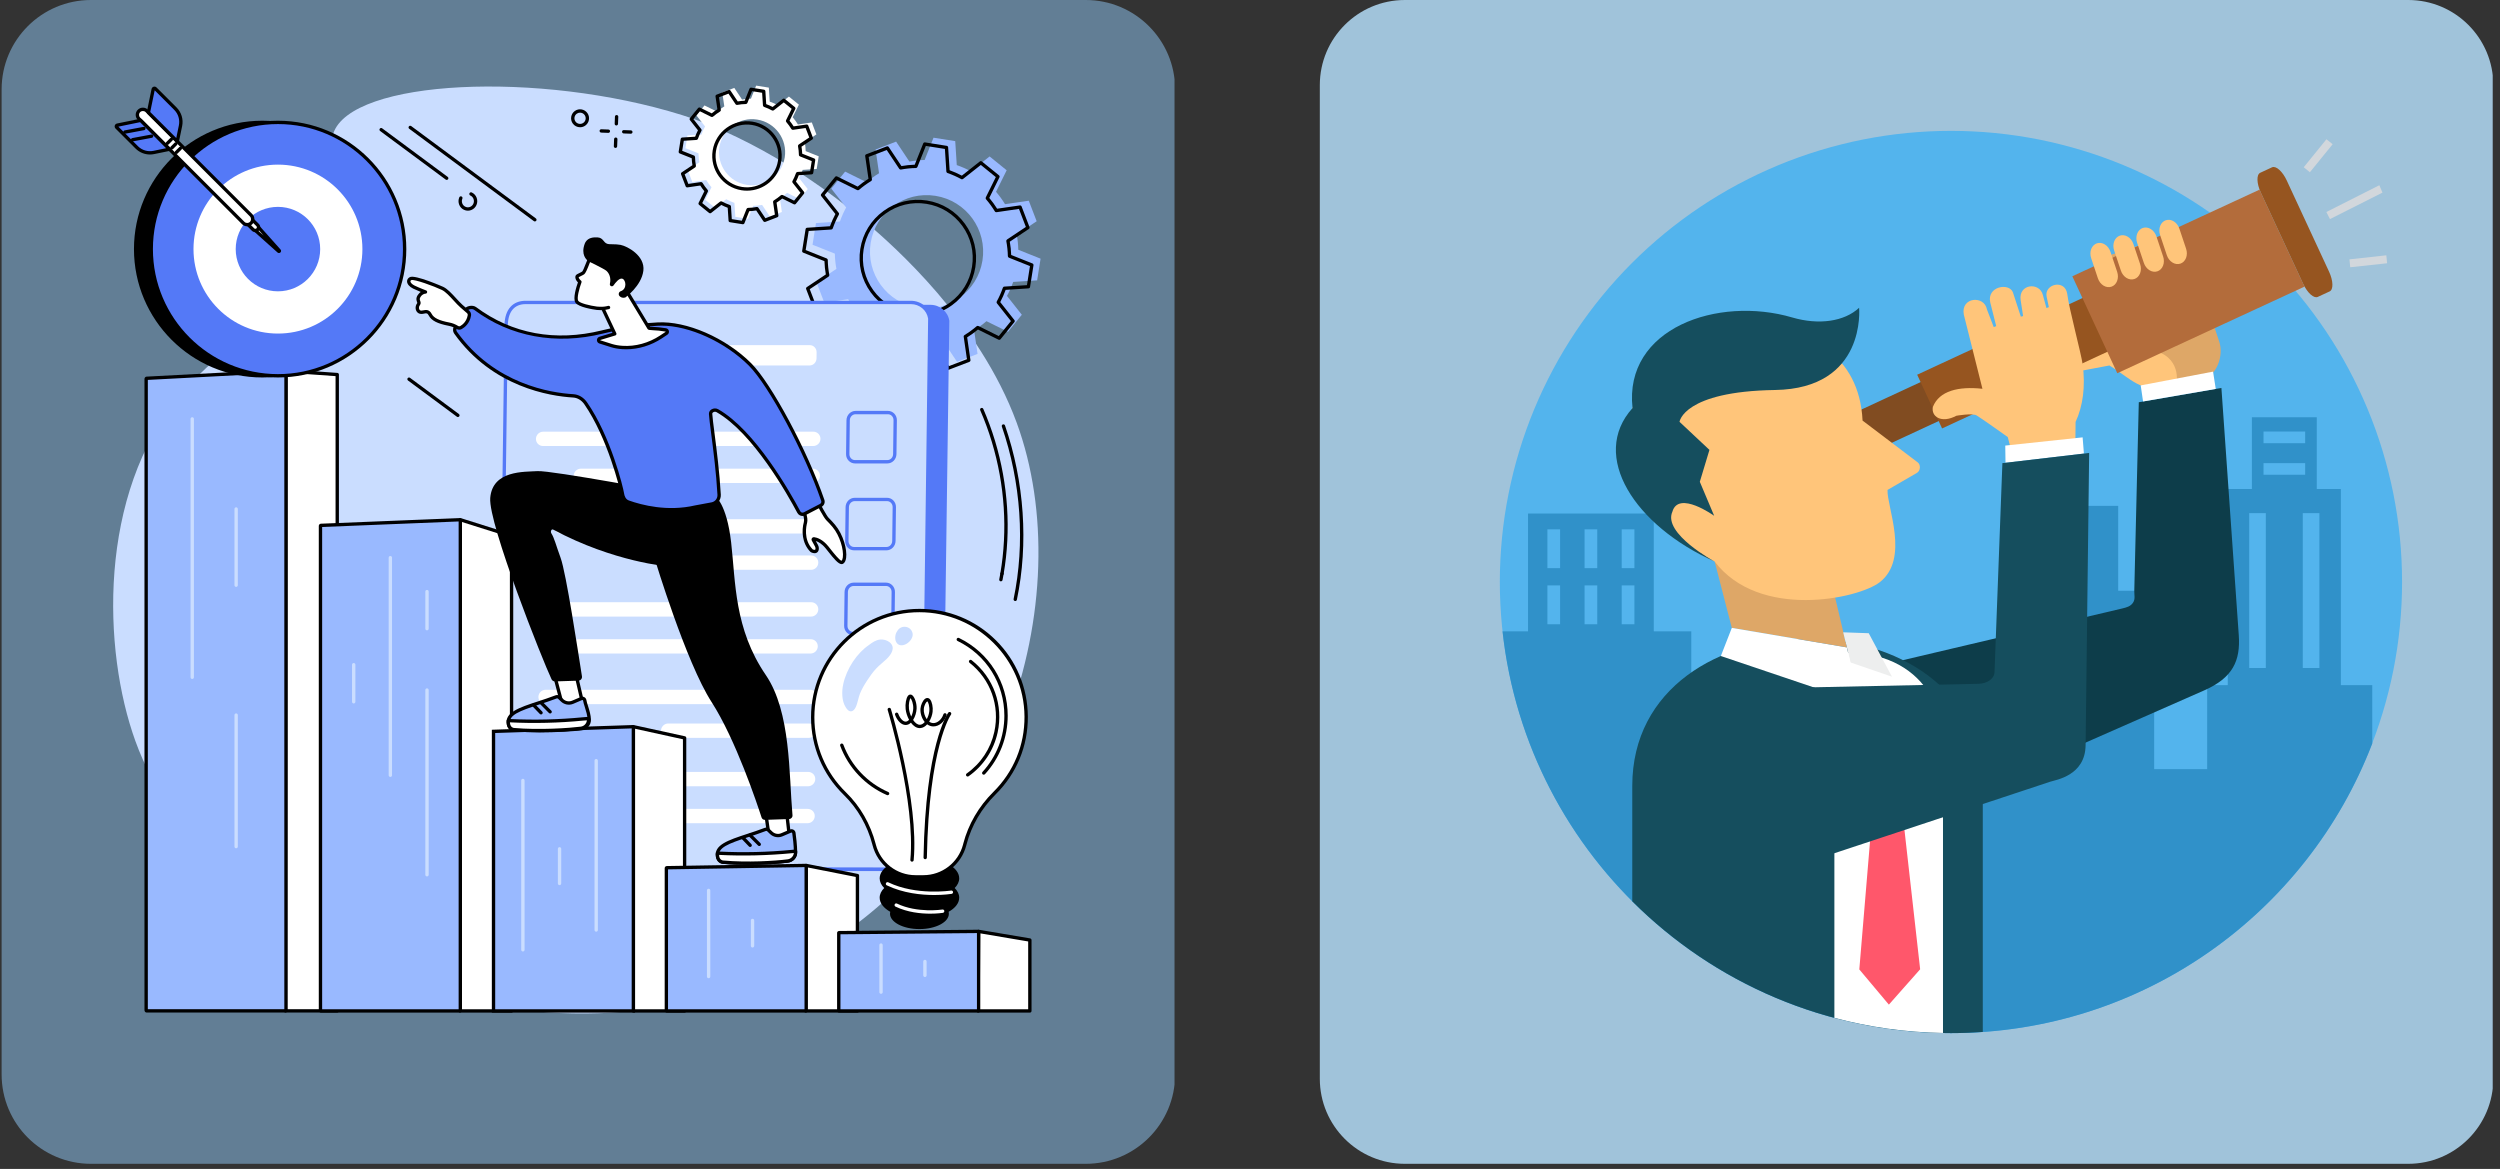 <svg xmlns="http://www.w3.org/2000/svg" xmlns:xlink="http://www.w3.org/1999/xlink" width="586" zoomAndPan="magnify" viewBox="0 0 439.5 205.5" height="274" preserveAspectRatio="xMidYMid meet" version="1.0"><rect x="0" y="0" width="439.5" height="205.5" fill="#333333" stroke="none"/><defs><clipPath id="fc11a1e281"><path d="M 0.285 0 L 207 0 L 207 204.598 L 0.285 204.598 Z M 0.285 0 " clip-rule="nonzero"/></clipPath><clipPath id="cf79203fab"><path d="M 15.996 0 L 190.871 0 C 199.551 0 206.586 7.035 206.586 15.711 L 206.586 188.887 C 206.586 197.566 199.551 204.598 190.871 204.598 L 15.996 204.598 C 7.32 204.598 0.285 197.566 0.285 188.887 L 0.285 15.711 C 0.285 7.035 7.32 0 15.996 0 Z M 15.996 0 " clip-rule="nonzero"/></clipPath><clipPath id="b7821612e7"><path d="M 232.023 0 L 438.719 0 L 438.719 204.598 L 232.023 204.598 Z M 232.023 0 " clip-rule="nonzero"/></clipPath><clipPath id="8416096291"><path d="M 246.984 0 L 423.359 0 C 431.625 0 438.324 6.699 438.324 14.965 L 438.324 189.637 C 438.324 197.898 431.625 204.598 423.359 204.598 L 246.984 204.598 C 238.723 204.598 232.023 197.898 232.023 189.637 L 232.023 14.965 C 232.023 6.699 238.723 0 246.984 0 Z M 246.984 0 " clip-rule="nonzero"/></clipPath><clipPath id="b04319d789"><path d="M 263.668 23.004 L 422.285 23.004 L 422.285 181.621 L 263.668 181.621 Z M 263.668 23.004 " clip-rule="nonzero"/></clipPath><clipPath id="d1c95da816"><path d="M 264 73 L 418 73 L 418 181.621 L 264 181.621 Z M 264 73 " clip-rule="nonzero"/></clipPath><clipPath id="14ee43850a"><path d="M 286 112 L 349 112 L 349 181.621 L 286 181.621 Z M 286 112 " clip-rule="nonzero"/></clipPath><clipPath id="92bafacdf6"><path d="M 318 114 L 342 114 L 342 181.621 L 318 181.621 Z M 318 114 " clip-rule="nonzero"/></clipPath></defs><g clip-path="url(#fc11a1e281)"><g clip-path="url(#cf79203fab)"><path fill="#627e95" d="M 0.285 0 L 206.48 0 L 206.48 204.598 L 0.285 204.598 Z M 0.285 0 " fill-opacity="1" fill-rule="nonzero"/></g></g><g clip-path="url(#b7821612e7)"><g clip-path="url(#8416096291)"><path fill="#a0c3da" d="M 232.023 0 L 438.219 0 L 438.219 204.598 L 232.023 204.598 Z M 232.023 0 " fill-opacity="1" fill-rule="nonzero"/></g></g><g clip-path="url(#b04319d789)"><path fill="#53b4ed" d="M 422.285 102.312 C 422.285 103.609 422.25 104.906 422.188 106.203 C 422.125 107.5 422.027 108.793 421.902 110.086 C 421.773 111.379 421.617 112.664 421.426 113.949 C 421.234 115.234 421.012 116.512 420.762 117.785 C 420.508 119.059 420.223 120.324 419.906 121.582 C 419.59 122.84 419.246 124.094 418.867 125.332 C 418.492 126.574 418.086 127.809 417.648 129.031 C 417.211 130.254 416.742 131.461 416.246 132.66 C 415.75 133.859 415.223 135.047 414.668 136.219 C 414.113 137.395 413.531 138.551 412.918 139.699 C 412.309 140.844 411.668 141.973 411 143.086 C 410.332 144.199 409.641 145.293 408.918 146.371 C 408.195 147.453 407.449 148.512 406.676 149.555 C 405.902 150.598 405.105 151.621 404.281 152.625 C 403.457 153.629 402.609 154.609 401.738 155.57 C 400.867 156.535 399.973 157.473 399.055 158.391 C 398.137 159.309 397.199 160.203 396.234 161.074 C 395.273 161.945 394.293 162.793 393.289 163.617 C 392.285 164.441 391.262 165.238 390.219 166.012 C 389.176 166.785 388.117 167.531 387.039 168.254 C 385.957 168.977 384.863 169.668 383.75 170.336 C 382.637 171.004 381.508 171.645 380.363 172.254 C 379.219 172.867 378.059 173.449 376.883 174.004 C 375.711 174.559 374.523 175.086 373.324 175.582 C 372.129 176.078 370.918 176.547 369.695 176.984 C 368.473 177.422 367.242 177.828 366 178.203 C 364.758 178.582 363.504 178.926 362.246 179.242 C 360.988 179.559 359.723 179.844 358.449 180.094 C 357.176 180.348 355.898 180.57 354.613 180.762 C 353.328 180.953 352.043 181.109 350.75 181.238 C 349.457 181.363 348.164 181.461 346.867 181.523 C 345.57 181.586 344.273 181.621 342.977 181.621 C 341.68 181.621 340.383 181.586 339.086 181.523 C 337.789 181.461 336.496 181.363 335.203 181.238 C 333.91 181.109 332.625 180.953 331.34 180.762 C 330.055 180.57 328.777 180.348 327.504 180.094 C 326.23 179.844 324.965 179.559 323.707 179.242 C 322.449 178.926 321.195 178.582 319.953 178.203 C 318.715 177.828 317.48 177.422 316.258 176.984 C 315.035 176.547 313.828 176.078 312.629 175.582 C 311.43 175.086 310.242 174.559 309.07 174.004 C 307.895 173.449 306.734 172.867 305.59 172.254 C 304.445 171.645 303.316 171.004 302.203 170.336 C 301.09 169.668 299.996 168.977 298.914 168.254 C 297.836 167.531 296.777 166.785 295.734 166.012 C 294.691 165.238 293.668 164.441 292.664 163.617 C 291.66 162.793 290.68 161.945 289.719 161.074 C 288.754 160.203 287.816 159.309 286.898 158.391 C 285.98 157.473 285.086 156.535 284.215 155.57 C 283.344 154.609 282.496 153.629 281.672 152.625 C 280.848 151.621 280.051 150.598 279.277 149.555 C 278.504 148.512 277.758 147.453 277.035 146.371 C 276.312 145.293 275.621 144.199 274.953 143.086 C 274.285 141.973 273.645 140.844 273.035 139.699 C 272.422 138.551 271.84 137.395 271.285 136.219 C 270.73 135.047 270.203 133.859 269.707 132.66 C 269.211 131.461 268.742 130.254 268.305 129.031 C 267.867 127.809 267.461 126.574 267.086 125.332 C 266.707 124.094 266.363 122.84 266.047 121.582 C 265.73 120.324 265.445 119.059 265.195 117.785 C 264.941 116.512 264.719 115.234 264.527 113.949 C 264.336 112.664 264.18 111.379 264.051 110.086 C 263.926 108.793 263.828 107.5 263.766 106.203 C 263.703 104.906 263.668 103.609 263.668 102.312 C 263.668 101.016 263.703 99.719 263.766 98.422 C 263.828 97.125 263.926 95.832 264.051 94.539 C 264.18 93.246 264.336 91.961 264.527 90.676 C 264.719 89.391 264.941 88.113 265.195 86.84 C 265.445 85.566 265.73 84.301 266.047 83.043 C 266.363 81.785 266.707 80.531 267.086 79.289 C 267.461 78.047 267.867 76.816 268.305 75.594 C 268.742 74.371 269.211 73.16 269.707 71.961 C 270.203 70.766 270.73 69.578 271.285 68.402 C 271.84 67.23 272.422 66.07 273.035 64.926 C 273.645 63.781 274.285 62.652 274.953 61.539 C 275.621 60.426 276.312 59.332 277.035 58.25 C 277.758 57.172 278.504 56.113 279.277 55.07 C 280.051 54.027 280.848 53.004 281.672 52 C 282.496 50.996 283.344 50.016 284.215 49.055 C 285.086 48.09 285.98 47.152 286.898 46.234 C 287.816 45.316 288.754 44.422 289.719 43.551 C 290.68 42.68 291.66 41.832 292.664 41.008 C 293.668 40.184 294.691 39.387 295.734 38.613 C 296.777 37.84 297.836 37.094 298.914 36.371 C 299.996 35.648 301.09 34.957 302.203 34.289 C 303.316 33.621 304.445 32.98 305.59 32.371 C 306.734 31.758 307.895 31.176 309.07 30.621 C 310.242 30.066 311.43 29.539 312.629 29.043 C 313.828 28.547 315.035 28.078 316.258 27.641 C 317.48 27.203 318.715 26.797 319.953 26.422 C 321.195 26.043 322.449 25.699 323.707 25.383 C 324.965 25.066 326.23 24.781 327.504 24.527 C 328.777 24.277 330.055 24.055 331.34 23.863 C 332.625 23.672 333.91 23.516 335.203 23.387 C 336.496 23.262 337.789 23.164 339.086 23.102 C 340.383 23.039 341.68 23.004 342.977 23.004 C 344.273 23.004 345.57 23.039 346.867 23.102 C 348.164 23.164 349.457 23.262 350.75 23.387 C 352.043 23.516 353.328 23.672 354.613 23.863 C 355.898 24.055 357.176 24.277 358.449 24.527 C 359.723 24.781 360.988 25.066 362.246 25.383 C 363.504 25.699 364.758 26.043 366 26.422 C 367.242 26.797 368.473 27.203 369.695 27.641 C 370.918 28.078 372.129 28.547 373.324 29.043 C 374.523 29.539 375.711 30.066 376.883 30.621 C 378.059 31.176 379.219 31.758 380.363 32.371 C 381.508 32.98 382.637 33.621 383.75 34.289 C 384.863 34.957 385.957 35.648 387.039 36.371 C 388.117 37.094 389.176 37.84 390.219 38.613 C 391.262 39.387 392.285 40.184 393.289 41.008 C 394.293 41.832 395.273 42.68 396.234 43.551 C 397.199 44.422 398.137 45.316 399.055 46.234 C 399.973 47.152 400.867 48.09 401.738 49.055 C 402.609 50.016 403.457 50.996 404.281 52 C 405.105 53.004 405.902 54.027 406.676 55.07 C 407.449 56.113 408.195 57.172 408.918 58.25 C 409.641 59.332 410.332 60.426 411 61.539 C 411.668 62.652 412.309 63.781 412.918 64.926 C 413.531 66.07 414.113 67.23 414.668 68.402 C 415.223 69.578 415.75 70.766 416.246 71.961 C 416.742 73.16 417.211 74.371 417.648 75.594 C 418.086 76.816 418.492 78.047 418.867 79.289 C 419.246 80.531 419.59 81.785 419.906 83.043 C 420.223 84.301 420.508 85.566 420.762 86.84 C 421.012 88.113 421.234 89.391 421.426 90.676 C 421.617 91.961 421.773 93.246 421.902 94.539 C 422.027 95.832 422.125 97.125 422.188 98.422 C 422.25 99.719 422.285 101.016 422.285 102.312 Z M 422.285 102.312 " fill-opacity="1" fill-rule="nonzero"/></g><g clip-path="url(#d1c95da816)"><path fill="#3091c9" d="M 264.145 110.988 L 268.629 110.988 L 268.629 90.273 L 290.734 90.273 L 290.734 110.988 L 297.328 110.988 L 297.328 135.836 L 344.543 153.23 L 344.543 135.215 L 353.859 135.215 L 353.859 103.848 L 360.172 103.848 L 360.172 88.934 L 372.379 88.934 L 372.379 103.848 L 378.703 103.848 L 378.703 135.215 L 388.02 135.215 L 388.02 120.445 L 391.641 120.445 L 391.641 85.969 L 395.883 85.969 L 395.883 73.355 L 407.289 73.355 L 407.289 85.969 L 411.523 85.969 L 411.523 120.445 L 417.043 120.445 L 417.043 130.711 C 405.617 160.48 376.773 181.621 342.977 181.621 C 302.102 181.621 268.465 150.703 264.145 110.988 Z M 397.926 75.867 L 405.246 75.867 L 405.246 77.91 L 397.926 77.91 Z M 397.926 81.418 L 405.246 81.418 L 405.246 83.461 L 397.926 83.461 Z M 395.414 90.203 L 398.332 90.203 L 398.332 117.438 L 395.414 117.438 Z M 404.828 90.203 L 407.75 90.203 L 407.75 117.438 L 404.828 117.438 Z M 285.094 93.055 L 287.332 93.055 L 287.332 99.879 L 285.094 99.879 Z M 285.094 102.918 L 287.332 102.918 L 287.332 109.746 L 285.094 109.746 Z M 272.035 102.918 L 274.266 102.918 L 274.266 109.746 L 272.035 109.746 Z M 278.566 102.918 L 280.797 102.918 L 280.797 109.746 L 278.566 109.746 Z M 272.035 93.055 L 274.266 93.055 L 274.266 99.879 L 272.035 99.879 Z M 278.566 93.055 L 280.797 93.055 L 280.797 99.879 L 278.566 99.879 Z M 278.566 93.055 " fill-opacity="1" fill-rule="evenodd"/></g><path fill="#dea767" d="M 370.48 44.996 L 379.754 41.926 C 382.121 41.141 384.336 42.562 385.121 44.93 L 390.16 60.121 C 390.945 62.496 389.703 66.188 387.23 66.504 L 380.629 67.367 C 375.797 68 372.184 62.18 371.254 59.379 L 368.312 50.504 C 367.523 48.137 368.113 45.785 370.48 44.996 Z M 370.48 44.996 " fill-opacity="1" fill-rule="evenodd"/><path fill="#0d3d4a" d="M 333.992 116.184 L 373.137 106.957 C 373.883 106.781 374.566 106.586 374.988 105.949 C 375.418 105.309 375.191 104.609 375.207 103.848 L 376 70.715 L 390.523 68.199 L 393.578 111.684 C 393.887 116.145 392.555 119.145 387.48 121.379 L 336.891 143.641 Z M 333.992 116.184 " fill-opacity="1" fill-rule="evenodd"/><path fill="#ffc57a" d="M 368.227 61.262 C 370.004 60.613 371.699 60.023 374.43 61.477 C 382.371 60.629 382.914 65.422 382.641 67.086 C 376.758 69.711 375.465 67.109 370.836 64.25 L 366.035 65.156 C 366.035 65.156 364.508 62.43 368.227 61.262 Z M 368.227 61.262 " fill-opacity="1" fill-rule="evenodd"/><g clip-path="url(#14ee43850a)"><path fill="#154e5e" d="M 348.574 138.172 L 348.574 181.414 C 346.719 181.543 344.859 181.621 342.977 181.621 C 321.105 181.621 301.301 172.766 286.953 158.449 L 286.953 138.172 C 286.953 103.645 348.574 103.645 348.574 138.172 Z M 348.574 138.172 " fill-opacity="1" fill-rule="evenodd"/></g><g clip-path="url(#92bafacdf6)"><path fill="#ffffff" d="M 318.293 115.379 L 322.484 120.121 L 322.484 178.941 C 328.586 180.566 334.984 181.484 341.578 181.598 L 341.578 131.52 C 342.129 123.789 336.609 111.824 318.293 115.379 Z M 318.293 115.379 " fill-opacity="1" fill-rule="evenodd"/></g><path fill="#dea767" d="M 301.438 98.711 L 304.453 110.383 L 324.691 113.816 L 322 102.441 Z M 301.438 98.711 " fill-opacity="1" fill-rule="evenodd"/><path fill="#814c21" d="M 324.02 73.488 L 337.969 67.016 L 341.145 73.867 L 327.195 80.34 Z M 324.02 73.488 " fill-opacity="1" fill-rule="evenodd"/><path fill="#965520" d="M 337.039 65.875 L 366.852 52.047 L 371.23 61.492 L 341.418 75.32 Z M 337.039 65.875 " fill-opacity="1" fill-rule="evenodd"/><path fill="#b36c3b" d="M 364.316 48.566 L 397.215 33.344 L 405.125 50.391 L 372.219 65.613 Z M 364.316 48.566 " fill-opacity="1" fill-rule="evenodd"/><path fill="#965520" d="M 397.348 30.375 L 399.43 29.41 C 399.594 29.336 399.785 29.336 400.004 29.41 C 400.227 29.484 400.457 29.633 400.695 29.848 C 400.938 30.062 401.172 30.332 401.398 30.656 C 401.625 30.98 401.828 31.332 402.004 31.715 L 409.457 47.777 C 409.633 48.16 409.77 48.539 409.871 48.922 C 409.973 49.305 410.027 49.656 410.035 49.98 C 410.047 50.305 410.008 50.574 409.922 50.793 C 409.84 51.008 409.715 51.156 409.551 51.23 L 407.469 52.195 C 407.305 52.273 407.113 52.273 406.891 52.199 C 406.672 52.121 406.441 51.977 406.199 51.762 C 405.957 51.543 405.727 51.273 405.5 50.953 C 405.273 50.629 405.07 50.273 404.895 49.895 L 397.441 33.832 C 397.266 33.449 397.125 33.066 397.027 32.684 C 396.926 32.305 396.871 31.949 396.863 31.625 C 396.852 31.301 396.891 31.031 396.973 30.816 C 397.059 30.598 397.184 30.453 397.348 30.375 Z M 397.348 30.375 " fill-opacity="1" fill-rule="evenodd"/><path fill="#ff576b" d="M 330.969 121.43 L 332.109 121.969 L 337.562 170.398 L 332.062 176.613 L 326.867 170.426 Z M 330.969 121.43 " fill-opacity="1" fill-rule="evenodd"/><path fill="#ffc57a" d="M 327.438 73.938 L 337.137 81.289 C 337.707 81.719 337.613 82.777 336.996 83.133 L 331.828 86.129 C 331.68 89.07 335.777 98.23 330.453 102.359 C 326.656 105.293 309.25 108.988 301.438 98.719 C 284.141 90.371 285.027 80.781 287 71.738 C 290.711 54.738 326.348 50.691 327.438 73.938 Z M 327.438 73.938 " fill-opacity="1" fill-rule="evenodd"/><path fill="#154e5e" d="M 326.832 54.109 C 326.832 54.109 328.168 68.312 312.047 68.562 C 295.93 68.812 295.258 74.156 295.258 74.156 L 300.52 79.09 L 298.828 84.699 L 301.352 90.68 C 301.352 90.68 295.078 86.16 294.004 89.961 C 292.27 93.797 301.438 98.719 301.438 98.719 C 287.414 92.438 279.406 80.156 287 71.738 C 285.449 57.695 302.012 51.969 315.078 55.812 C 319.746 57.18 324.238 56.531 326.832 54.109 Z M 326.832 54.109 " fill-opacity="1" fill-rule="evenodd"/><path fill="#ffc57a" d="M 368.637 42.773 C 368.859 42.699 369.094 42.68 369.336 42.715 C 369.578 42.746 369.809 42.832 370.031 42.973 C 370.258 43.109 370.453 43.289 370.621 43.512 C 370.793 43.734 370.922 43.98 371.012 44.25 L 372.199 47.793 C 372.289 48.066 372.332 48.34 372.332 48.617 C 372.328 48.898 372.281 49.16 372.184 49.402 C 372.09 49.648 371.957 49.855 371.785 50.031 C 371.609 50.203 371.41 50.328 371.188 50.402 C 370.961 50.477 370.73 50.5 370.488 50.465 C 370.246 50.43 370.012 50.344 369.789 50.207 C 369.566 50.066 369.371 49.887 369.199 49.668 C 369.031 49.445 368.902 49.199 368.809 48.93 L 367.625 45.383 C 367.535 45.113 367.488 44.84 367.492 44.559 C 367.492 44.281 367.543 44.02 367.637 43.773 C 367.73 43.527 367.867 43.32 368.039 43.148 C 368.211 42.973 368.41 42.852 368.637 42.773 Z M 368.637 42.773 " fill-opacity="1" fill-rule="evenodd"/><path fill="#ffc57a" d="M 372.676 41.422 C 372.898 41.348 373.133 41.328 373.375 41.363 C 373.617 41.395 373.852 41.48 374.074 41.621 C 374.297 41.758 374.492 41.938 374.66 42.16 C 374.832 42.383 374.961 42.629 375.051 42.898 L 376.238 46.441 C 376.328 46.715 376.371 46.988 376.371 47.266 C 376.367 47.547 376.32 47.809 376.227 48.051 C 376.129 48.297 375.996 48.504 375.824 48.68 C 375.652 48.852 375.453 48.977 375.227 49.051 C 375.004 49.125 374.77 49.145 374.527 49.113 C 374.285 49.078 374.051 48.992 373.828 48.855 C 373.605 48.715 373.41 48.535 373.242 48.312 C 373.07 48.094 372.941 47.848 372.852 47.574 L 371.664 44.031 C 371.574 43.762 371.531 43.484 371.531 43.207 C 371.535 42.93 371.582 42.668 371.676 42.422 C 371.773 42.176 371.906 41.969 372.078 41.797 C 372.25 41.621 372.449 41.5 372.676 41.422 Z M 372.676 41.422 " fill-opacity="1" fill-rule="evenodd"/><path fill="#ffc57a" d="M 376.715 40.07 C 376.941 39.996 377.172 39.977 377.414 40.008 C 377.656 40.043 377.891 40.129 378.113 40.27 C 378.336 40.406 378.531 40.586 378.703 40.809 C 378.871 41.027 379.004 41.273 379.094 41.547 L 380.277 45.09 C 380.371 45.359 380.414 45.637 380.41 45.914 C 380.41 46.195 380.359 46.457 380.266 46.699 C 380.172 46.945 380.035 47.152 379.863 47.328 C 379.691 47.5 379.492 47.625 379.27 47.699 C 379.043 47.773 378.809 47.793 378.566 47.762 C 378.324 47.727 378.094 47.641 377.871 47.5 C 377.648 47.363 377.449 47.184 377.281 46.961 C 377.113 46.742 376.98 46.496 376.891 46.223 L 375.703 42.68 C 375.613 42.41 375.57 42.133 375.574 41.855 C 375.574 41.578 375.625 41.316 375.719 41.07 C 375.812 40.824 375.945 40.617 376.121 40.445 C 376.293 40.27 376.492 40.145 376.715 40.07 Z M 376.715 40.07 " fill-opacity="1" fill-rule="evenodd"/><path fill="#ffc57a" d="M 380.754 38.719 C 380.98 38.645 381.215 38.625 381.457 38.656 C 381.699 38.691 381.93 38.777 382.152 38.918 C 382.375 39.055 382.574 39.234 382.742 39.457 C 382.91 39.676 383.043 39.922 383.133 40.195 L 384.32 43.738 C 384.41 44.008 384.453 44.285 384.449 44.562 C 384.449 44.844 384.398 45.105 384.305 45.348 C 384.211 45.594 384.078 45.801 383.902 45.977 C 383.73 46.148 383.531 46.273 383.309 46.348 C 383.082 46.422 382.852 46.441 382.609 46.41 C 382.367 46.375 382.133 46.289 381.91 46.148 C 381.688 46.012 381.492 45.832 381.32 45.609 C 381.152 45.391 381.02 45.145 380.93 44.871 L 379.746 41.328 C 379.652 41.059 379.609 40.781 379.613 40.504 C 379.613 40.223 379.664 39.961 379.758 39.719 C 379.852 39.473 379.984 39.266 380.16 39.09 C 380.332 38.918 380.531 38.793 380.754 38.719 Z M 380.754 38.719 " fill-opacity="1" fill-rule="evenodd"/><path fill="#ffc57a" d="M 343.93 73.09 C 343.93 73.09 346.711 72.586 347.5 73.039 C 348.285 73.5 352.965 76.836 352.965 76.836 L 353.504 78.93 L 364.855 77.484 L 364.887 74.172 C 366.199 71.375 366.633 67.879 366.141 64.121 C 365.883 62.156 363.691 54.102 363.418 51.645 C 362.996 49.004 359.34 49.949 359.797 52.152 L 360.188 53.996 L 359.766 54.156 L 359.137 51.863 C 358.562 49.52 354.82 49.898 355.227 52.742 L 355.66 55.555 L 355.266 55.676 L 353.867 51.387 C 353.18 49.641 349.254 50.352 349.883 53.164 L 350.934 57.332 L 350.5 57.504 L 349.305 54.398 C 348.844 51.863 344.656 52.211 345.238 55.305 L 348.512 68.348 C 344.309 67.887 340.918 68.699 339.801 71.535 C 339.453 73.211 341.273 74.504 343.93 73.09 Z M 343.93 73.09 " fill-opacity="1" fill-rule="evenodd"/><path fill="#ffffff" d="M 352.527 78.332 L 352.566 81.355 L 366.352 79.738 L 366.125 76.887 Z M 352.527 78.332 " fill-opacity="1" fill-rule="evenodd"/><path fill="#d2d7dc" d="M 404.996 29.402 L 408.988 24.48 L 410.078 25.355 L 406.078 30.281 Z M 404.996 29.402 " fill-opacity="1" fill-rule="nonzero"/><path fill="#d2d7dc" d="M 408.973 37.27 L 418.289 32.562 L 418.836 33.863 L 409.609 38.516 Z M 408.973 37.27 " fill-opacity="1" fill-rule="nonzero"/><path fill="#d2d7dc" d="M 413.035 45.594 L 419.516 44.883 L 419.652 46.281 L 413.172 46.984 Z M 413.035 45.594 " fill-opacity="1" fill-rule="nonzero"/><path fill="#edeeee" d="M 328.523 111.32 L 332.609 118.965 L 325.34 116.469 L 324.031 111.16 Z M 328.523 111.32 " fill-opacity="1" fill-rule="evenodd"/><path fill="#ffffff" d="M 304.453 110.383 L 324.691 113.816 L 326.793 123.523 L 302.523 115.328 Z M 304.453 110.383 " fill-opacity="1" fill-rule="evenodd"/><path fill="#154e5e" d="M 317.77 120.848 L 347.832 120.211 C 349.141 120.191 350.586 119.457 350.637 118.148 L 352.02 81.418 L 367.273 79.625 L 366.648 131.02 C 366.578 136.375 361.414 137.098 360.422 137.426 L 318.648 151.27 C 300.711 152.246 291.734 123.504 317.77 120.848 Z M 317.77 120.848 " fill-opacity="1" fill-rule="evenodd"/><path fill="#ffffff" d="M 376.75 70.574 L 376.336 67.754 L 389.055 65.332 L 389.531 68.371 Z M 376.75 70.574 " fill-opacity="1" fill-rule="evenodd"/><path fill="#caddff" d="M 119.867 20.219 C 123.422 21.328 137.203 26.035 152.938 39.688 C 156.75 42.996 172.16 56.363 178.742 74.336 C 189.945 104.93 176.539 151.473 137.918 170.176 C 92.938 191.961 36.75 166.133 23.789 130.246 C 18.043 114.328 17.148 86.949 31.629 69.543 C 43.281 55.539 63.211 48.883 62.438 35.633 C 62.066 29.25 57.25 27.488 58.586 23.469 C 61.754 13.938 94.77 12.395 119.867 20.219 " fill-opacity="1" fill-rule="nonzero"/><path fill="#ffffff" d="M 133.125 21.023 C 129.953 20.52 126.977 22.684 126.473 25.852 C 125.973 29.023 128.133 32 131.305 32.504 C 134.477 33.008 137.453 30.844 137.957 27.676 C 138.457 24.504 136.297 21.527 133.125 21.023 Z M 143.93 27.477 L 143.574 29.707 L 141.113 29.867 C 140.938 30.367 140.727 30.852 140.477 31.305 L 142.004 33.238 L 140.582 34.996 L 138.367 33.902 C 137.973 34.242 137.547 34.551 137.098 34.824 L 137.453 37.266 L 135.344 38.074 L 133.977 36.023 C 133.469 36.121 132.945 36.176 132.414 36.188 L 131.5 38.477 L 129.27 38.125 L 129.109 35.664 C 128.609 35.488 128.129 35.277 127.672 35.023 L 125.738 36.551 L 123.984 35.129 L 125.078 32.918 C 124.734 32.52 124.426 32.094 124.152 31.648 L 121.711 32 L 120.906 29.895 L 122.953 28.527 C 122.855 28.016 122.801 27.492 122.793 26.961 L 120.5 26.051 L 120.855 23.82 L 123.316 23.66 C 123.488 23.16 123.703 22.68 123.953 22.223 L 122.426 20.289 L 123.848 18.535 L 126.059 19.625 C 126.457 19.285 126.883 18.977 127.332 18.703 L 126.977 16.262 L 129.086 15.453 L 130.453 17.504 C 130.961 17.406 131.484 17.352 132.016 17.34 L 132.93 15.051 L 135.16 15.402 L 135.316 17.867 C 135.82 18.039 136.301 18.254 136.758 18.5 L 138.691 16.977 L 140.445 18.398 L 139.352 20.609 C 139.695 21.008 140.004 21.434 140.277 21.879 L 142.715 21.527 L 143.523 23.633 L 141.477 25 C 141.574 25.512 141.625 26.035 141.637 26.566 L 143.93 27.477 " fill-opacity="1" fill-rule="nonzero"/><path fill="#000000" d="M 132.18 21.965 C 133.637 22.199 134.914 22.98 135.781 24.172 C 136.648 25.367 136.996 26.824 136.766 28.281 C 136.289 31.285 133.457 33.344 130.453 32.867 C 127.445 32.391 125.391 29.555 125.867 26.551 C 126.344 23.547 129.176 21.488 132.18 21.965 Z M 131.32 33.523 C 134.27 33.523 136.871 31.375 137.348 28.375 C 137.602 26.762 137.215 25.148 136.258 23.828 C 135.297 22.508 133.883 21.641 132.273 21.383 C 128.945 20.855 125.812 23.133 125.285 26.461 C 124.758 29.785 127.031 32.922 130.359 33.449 C 130.68 33.5 131.004 33.523 131.32 33.523 Z M 133.078 36.383 C 133.062 36.383 133.043 36.383 133.023 36.387 C 132.531 36.48 132.023 36.535 131.508 36.543 C 131.391 36.547 131.285 36.621 131.242 36.73 L 130.414 38.801 L 128.648 38.523 L 128.508 36.297 C 128.5 36.18 128.422 36.074 128.309 36.035 C 127.824 35.867 127.355 35.66 126.914 35.418 C 126.812 35.363 126.684 35.375 126.59 35.445 L 124.844 36.824 L 123.453 35.703 L 124.441 33.703 C 124.496 33.594 124.48 33.469 124.402 33.379 C 124.07 32.996 123.77 32.578 123.508 32.145 C 123.445 32.047 123.328 31.992 123.211 32.008 L 121.004 32.328 L 120.363 30.66 L 122.219 29.426 C 122.316 29.359 122.367 29.242 122.344 29.125 C 122.25 28.633 122.199 28.125 122.188 27.609 C 122.184 27.492 122.113 27.383 122.004 27.34 L 119.93 26.516 L 120.211 24.75 L 122.438 24.605 C 122.555 24.598 122.656 24.52 122.695 24.41 C 122.863 23.922 123.07 23.453 123.312 23.016 C 123.371 22.914 123.359 22.785 123.285 22.691 L 121.906 20.941 L 123.031 19.555 L 125.031 20.543 C 125.137 20.594 125.266 20.578 125.352 20.504 C 125.738 20.172 126.152 19.871 126.586 19.609 C 126.688 19.547 126.742 19.43 126.723 19.312 L 126.402 17.105 L 128.07 16.465 L 129.309 18.316 C 129.371 18.418 129.492 18.465 129.609 18.445 C 130.098 18.352 130.609 18.297 131.121 18.289 C 131.242 18.285 131.348 18.211 131.391 18.102 L 132.215 16.031 L 133.98 16.309 L 134.125 18.535 C 134.133 18.656 134.211 18.758 134.324 18.797 C 134.809 18.965 135.277 19.172 135.715 19.414 C 135.82 19.469 135.945 19.457 136.039 19.387 L 137.789 18.008 L 139.176 19.129 L 138.188 21.129 C 138.137 21.238 138.152 21.363 138.23 21.453 C 138.559 21.84 138.859 22.254 139.125 22.688 C 139.184 22.785 139.301 22.84 139.418 22.824 L 141.625 22.504 L 142.266 24.172 L 140.414 25.406 C 140.316 25.473 140.266 25.59 140.289 25.707 C 140.383 26.199 140.434 26.707 140.445 27.223 C 140.445 27.344 140.52 27.449 140.629 27.492 L 142.703 28.316 L 142.422 30.082 L 140.195 30.227 C 140.078 30.234 139.977 30.312 139.938 30.422 C 139.766 30.91 139.559 31.379 139.32 31.816 C 139.262 31.918 139.273 32.047 139.348 32.141 L 140.727 33.891 L 139.602 35.277 L 137.602 34.289 C 137.496 34.238 137.367 34.254 137.277 34.328 C 136.895 34.66 136.48 34.961 136.047 35.223 C 135.945 35.285 135.891 35.402 135.906 35.52 L 136.227 37.727 L 134.559 38.367 L 133.324 36.516 C 133.27 36.43 133.176 36.383 133.078 36.383 Z M 130.602 39.426 C 130.719 39.426 130.828 39.352 130.875 39.238 L 131.715 37.129 C 132.129 37.109 132.539 37.07 132.941 37 L 134.199 38.891 C 134.277 39.004 134.422 39.051 134.551 39.004 L 136.66 38.191 C 136.789 38.145 136.867 38.012 136.844 37.875 L 136.52 35.625 C 136.863 35.406 137.199 35.164 137.512 34.902 L 139.551 35.91 C 139.676 35.973 139.824 35.938 139.91 35.832 L 141.332 34.078 C 141.418 33.969 141.418 33.816 141.336 33.707 L 139.93 31.926 C 140.117 31.566 140.281 31.191 140.426 30.801 L 142.695 30.656 C 142.832 30.645 142.945 30.543 142.969 30.406 L 143.32 28.176 C 143.344 28.039 143.266 27.906 143.141 27.855 L 141.027 27.016 C 141.012 26.602 140.969 26.191 140.902 25.789 L 142.789 24.531 C 142.906 24.453 142.949 24.309 142.902 24.18 L 142.094 22.07 C 142.043 21.941 141.91 21.867 141.773 21.887 L 139.523 22.215 C 139.305 21.867 139.062 21.535 138.801 21.219 L 139.809 19.18 C 139.871 19.059 139.84 18.906 139.73 18.82 L 137.977 17.398 C 137.871 17.312 137.715 17.312 137.609 17.398 L 135.828 18.805 C 135.469 18.617 135.09 18.449 134.699 18.305 L 134.555 16.035 C 134.547 15.898 134.441 15.785 134.305 15.766 L 132.078 15.41 C 131.941 15.391 131.809 15.465 131.758 15.594 L 130.914 17.703 C 130.5 17.723 130.09 17.762 129.691 17.832 L 128.43 15.941 C 128.355 15.828 128.207 15.781 128.078 15.832 L 125.973 16.641 C 125.844 16.688 125.766 16.82 125.785 16.957 L 126.113 19.207 C 125.766 19.426 125.434 19.668 125.117 19.93 L 123.082 18.922 C 122.957 18.863 122.809 18.895 122.719 19 L 121.301 20.754 C 121.211 20.863 121.211 21.016 121.297 21.125 L 122.703 22.906 C 122.516 23.266 122.348 23.641 122.203 24.031 L 119.938 24.176 C 119.801 24.188 119.688 24.289 119.664 24.426 L 119.309 26.656 C 119.289 26.793 119.363 26.926 119.492 26.977 L 121.605 27.816 C 121.621 28.23 121.664 28.641 121.73 29.043 L 119.844 30.301 C 119.727 30.379 119.68 30.523 119.73 30.652 L 120.539 32.762 C 120.586 32.891 120.719 32.965 120.855 32.945 L 123.105 32.617 C 123.324 32.965 123.566 33.297 123.828 33.613 L 122.82 35.652 C 122.762 35.773 122.793 35.926 122.898 36.012 L 124.656 37.434 C 124.762 37.52 124.914 37.52 125.023 37.434 L 126.805 36.027 C 127.164 36.215 127.543 36.383 127.93 36.527 L 128.078 38.797 C 128.086 38.934 128.188 39.047 128.324 39.066 L 130.555 39.422 C 130.57 39.422 130.586 39.426 130.602 39.426 " fill-opacity="1" fill-rule="nonzero"/><path fill="#99b9ff" d="M 164.449 34.426 C 159.023 33.566 153.926 37.266 153.066 42.691 C 152.207 48.117 155.906 53.215 161.332 54.074 C 166.758 54.934 171.855 51.234 172.715 45.809 C 173.574 40.383 169.875 35.285 164.449 34.426 Z M 182.934 45.473 L 182.328 49.289 L 178.117 49.562 C 177.82 50.418 177.457 51.242 177.027 52.023 L 179.637 55.332 L 177.207 58.332 L 173.422 56.465 C 172.742 57.051 172.012 57.578 171.246 58.043 L 171.855 62.219 L 168.246 63.605 L 165.906 60.098 C 165.035 60.266 164.137 60.355 163.23 60.375 L 161.668 64.293 L 157.852 63.691 L 157.578 59.477 C 156.719 59.18 155.898 58.816 155.117 58.387 L 151.809 61 L 148.809 58.566 L 150.676 54.781 C 150.09 54.102 149.562 53.375 149.098 52.605 L 144.918 53.215 L 143.535 49.605 L 147.043 47.27 C 146.875 46.395 146.785 45.5 146.766 44.59 L 142.844 43.027 L 143.449 39.211 L 147.66 38.938 C 147.961 38.082 148.324 37.258 148.754 36.48 L 146.141 33.168 L 148.574 30.168 L 152.359 32.039 C 153.039 31.453 153.766 30.922 154.535 30.457 L 153.926 26.281 L 157.535 24.895 L 159.871 28.402 C 160.746 28.238 161.641 28.145 162.551 28.125 L 164.113 24.207 L 167.93 24.812 L 168.199 29.023 C 169.059 29.32 169.883 29.684 170.66 30.113 L 173.973 27.504 L 176.973 29.934 L 175.102 33.719 C 175.688 34.398 176.219 35.129 176.684 35.895 L 180.859 35.285 L 182.246 38.895 L 178.738 41.234 C 178.906 42.105 178.996 43 179.016 43.91 L 182.934 45.473 " fill-opacity="1" fill-rule="nonzero"/><path fill="#000000" d="M 162.91 35.543 L 162.863 35.836 C 165.41 36.238 167.645 37.609 169.16 39.695 C 170.676 41.781 171.289 44.332 170.883 46.879 C 170.48 49.426 169.109 51.66 167.023 53.176 C 164.938 54.691 162.387 55.305 159.84 54.898 C 157.293 54.496 155.059 53.125 153.543 51.039 C 152.027 48.953 151.414 46.402 151.82 43.855 C 152.223 41.309 153.594 39.074 155.68 37.559 C 157.766 36.043 160.316 35.43 162.863 35.836 Z M 161.375 55.609 C 163.52 55.609 165.602 54.938 167.371 53.652 C 169.582 52.047 171.039 49.672 171.469 46.973 C 171.895 44.27 171.246 41.562 169.637 39.348 C 168.031 37.137 165.656 35.68 162.957 35.25 C 160.254 34.824 157.547 35.473 155.332 37.082 C 153.121 38.688 151.664 41.062 151.238 43.762 C 150.809 46.465 151.457 49.172 153.066 51.387 C 154.672 53.598 157.047 55.055 159.746 55.484 C 160.289 55.566 160.836 55.609 161.375 55.609 Z M 164.367 60.918 C 164.352 60.918 164.332 60.922 164.312 60.926 C 163.461 61.086 162.578 61.18 161.684 61.195 C 161.566 61.199 161.461 61.273 161.418 61.383 L 159.941 65.082 L 156.594 64.551 L 156.336 60.578 C 156.328 60.457 156.25 60.355 156.137 60.316 C 155.293 60.023 154.48 59.664 153.723 59.246 C 153.617 59.188 153.492 59.199 153.398 59.273 L 150.273 61.738 L 147.637 59.602 L 149.402 56.027 C 149.457 55.922 149.438 55.797 149.363 55.707 C 148.789 55.039 148.266 54.32 147.812 53.57 C 147.75 53.469 147.633 53.414 147.516 53.43 L 143.57 54.004 L 142.355 50.836 L 145.668 48.629 C 145.766 48.562 145.816 48.445 145.793 48.328 C 145.633 47.477 145.539 46.594 145.523 45.699 C 145.52 45.582 145.445 45.477 145.336 45.434 L 141.637 43.957 L 142.168 40.605 L 146.145 40.352 C 146.262 40.344 146.363 40.266 146.402 40.152 C 146.695 39.309 147.055 38.496 147.473 37.738 C 147.531 37.633 147.52 37.504 147.445 37.414 L 144.98 34.289 L 147.117 31.652 L 150.691 33.418 C 150.797 33.469 150.922 33.453 151.012 33.379 C 151.68 32.805 152.398 32.281 153.148 31.828 C 153.25 31.766 153.305 31.648 153.289 31.531 L 152.715 27.586 L 155.883 26.371 L 158.09 29.684 C 158.156 29.781 158.273 29.832 158.391 29.809 C 159.242 29.648 160.125 29.555 161.02 29.539 C 161.137 29.535 161.242 29.461 161.285 29.352 L 162.762 25.652 L 166.113 26.184 L 166.367 30.156 C 166.375 30.277 166.453 30.379 166.566 30.418 C 167.41 30.711 168.223 31.07 168.98 31.488 C 169.086 31.547 169.215 31.535 169.305 31.461 L 172.43 28.996 L 175.066 31.133 L 173.301 34.703 C 173.25 34.812 173.266 34.938 173.34 35.027 C 173.914 35.695 174.438 36.41 174.895 37.164 C 174.953 37.266 175.07 37.32 175.188 37.305 L 179.133 36.727 L 180.348 39.898 L 177.035 42.105 C 176.938 42.172 176.887 42.289 176.91 42.406 C 177.07 43.258 177.164 44.141 177.18 45.031 C 177.184 45.152 177.258 45.258 177.367 45.301 L 181.066 46.777 L 180.539 50.129 L 176.562 50.383 C 176.441 50.391 176.34 50.469 176.301 50.582 C 176.008 51.426 175.648 52.238 175.23 52.996 C 175.172 53.102 175.184 53.23 175.258 53.32 L 177.723 56.445 L 175.586 59.082 L 172.016 57.316 C 171.906 57.262 171.781 57.277 171.691 57.355 C 171.023 57.93 170.305 58.453 169.555 58.906 C 169.453 58.969 169.398 59.086 169.418 59.203 L 169.988 63.145 L 166.824 64.363 L 164.613 61.051 C 164.559 60.969 164.465 60.918 164.367 60.918 Z M 160.129 65.707 C 160.25 65.707 160.359 65.633 160.402 65.52 L 161.895 61.781 C 162.684 61.758 163.469 61.676 164.23 61.539 L 166.461 64.883 C 166.539 65 166.684 65.047 166.812 64.996 L 170.422 63.613 C 170.551 63.562 170.629 63.43 170.605 63.293 L 170.027 59.309 C 170.691 58.895 171.328 58.434 171.926 57.93 L 175.535 59.715 C 175.66 59.773 175.809 59.742 175.898 59.637 L 178.328 56.633 C 178.414 56.527 178.418 56.375 178.332 56.266 L 175.84 53.109 C 176.203 52.426 176.523 51.703 176.793 50.961 L 180.809 50.699 C 180.949 50.691 181.062 50.59 181.082 50.453 L 181.688 46.637 C 181.707 46.5 181.633 46.367 181.504 46.316 L 177.766 44.824 C 177.742 44.035 177.66 43.25 177.523 42.488 L 180.871 40.254 C 180.984 40.18 181.031 40.035 180.98 39.906 L 179.598 36.297 C 179.547 36.168 179.414 36.094 179.281 36.113 L 175.293 36.691 C 174.879 36.027 174.418 35.391 173.914 34.793 L 175.699 31.184 C 175.762 31.059 175.727 30.91 175.621 30.82 L 172.617 28.391 C 172.512 28.305 172.359 28.301 172.25 28.387 L 169.094 30.879 C 168.41 30.516 167.691 30.195 166.945 29.926 L 166.684 25.91 C 166.676 25.77 166.574 25.66 166.438 25.637 L 162.621 25.031 C 162.484 25.012 162.352 25.086 162.301 25.215 L 160.809 28.953 C 160.02 28.977 159.234 29.059 158.473 29.195 L 156.242 25.848 C 156.164 25.734 156.02 25.688 155.891 25.738 L 152.281 27.121 C 152.152 27.172 152.078 27.301 152.098 27.441 L 152.676 31.426 C 152.012 31.836 151.375 32.301 150.777 32.805 L 147.168 31.02 C 147.043 30.957 146.895 30.992 146.809 31.098 L 144.375 34.102 C 144.289 34.207 144.285 34.359 144.371 34.469 L 146.863 37.625 C 146.5 38.309 146.18 39.027 145.91 39.773 L 141.895 40.035 C 141.758 40.043 141.641 40.148 141.621 40.281 L 141.016 44.098 C 140.996 44.234 141.07 44.367 141.199 44.418 L 144.938 45.91 C 144.965 46.699 145.043 47.484 145.18 48.246 L 141.832 50.477 C 141.719 50.555 141.672 50.699 141.723 50.828 L 143.105 54.438 C 143.156 54.566 143.285 54.641 143.426 54.621 L 147.41 54.043 C 147.82 54.707 148.285 55.344 148.789 55.941 L 147.004 59.551 C 146.941 59.676 146.977 59.824 147.082 59.91 L 150.086 62.344 C 150.191 62.43 150.344 62.43 150.453 62.348 L 153.609 59.855 C 154.293 60.219 155.016 60.539 155.758 60.809 L 156.02 64.824 C 156.027 64.965 156.133 65.074 156.266 65.098 L 160.082 65.703 C 160.098 65.703 160.113 65.707 160.129 65.707 " fill-opacity="1" fill-rule="nonzero"/><path fill="#5479f7" d="M 162.203 152.648 L 94.48 152.648 C 92.617 152.648 91.129 151.18 91.152 149.363 L 92.414 57.449 C 92.496 54.984 93.73 53.586 95.836 53.586 L 163.559 53.586 C 165.23 53.586 166.645 54.777 166.891 56.395 L 165.621 149.363 C 165.598 151.18 164.066 152.648 162.203 152.648 " fill-opacity="1" fill-rule="nonzero"/><path fill="#caddff" d="M 158.832 152.832 L 91.109 152.832 C 89.246 152.832 87.758 151.355 87.781 149.527 L 88.984 57.055 C 89.066 54.578 90.301 53.168 92.402 53.168 L 160.129 53.168 C 161.801 53.168 163.215 54.367 163.461 55.992 L 162.25 149.527 C 162.223 151.355 160.695 152.832 158.832 152.832 " fill-opacity="1" fill-rule="nonzero"/><path fill="#5479f7" d="M 163.164 56.016 L 161.953 149.527 C 161.934 151.188 160.531 152.539 158.832 152.539 L 91.109 152.539 C 90.273 152.539 89.5 152.219 88.926 151.637 C 88.367 151.07 88.066 150.324 88.074 149.531 L 89.281 57.059 C 89.355 54.742 90.465 53.465 92.402 53.465 L 160.129 53.465 C 161.656 53.465 162.93 54.535 163.164 56.016 Z M 91.109 153.129 L 158.832 153.129 C 160.852 153.129 162.516 151.516 162.543 149.531 L 163.754 55.973 L 163.754 55.949 C 163.48 54.168 161.957 52.875 160.129 52.875 L 92.402 52.875 C 90.133 52.875 88.777 54.395 88.691 57.043 L 87.484 149.527 C 87.473 150.477 87.836 151.371 88.504 152.051 C 89.191 152.746 90.117 153.129 91.109 153.129 " fill-opacity="1" fill-rule="nonzero"/><path fill="#5479f7" d="M 158.832 153.129 C 160.852 153.129 162.516 151.516 162.543 149.531 L 163.945 77.18 C 163.949 77.02 163.82 76.883 163.656 76.883 C 163.492 76.875 163.359 77.008 163.359 77.168 L 161.953 149.523 C 161.934 151.188 160.531 152.539 158.832 152.539 L 112.031 152.461 C 112.031 152.461 112.031 152.461 112.027 152.461 C 111.867 152.461 111.734 152.594 111.734 152.758 C 111.734 152.918 111.867 153.051 112.027 153.051 L 158.832 153.129 " fill-opacity="1" fill-rule="nonzero"/><path fill="#5479f7" d="M 156.105 72.824 C 156.359 72.824 156.598 72.926 156.781 73.109 C 156.977 73.309 157.086 73.582 157.082 73.875 L 157.008 79.828 C 157.004 80.41 156.551 80.883 156 80.883 L 150.305 80.883 C 150.051 80.883 149.812 80.781 149.629 80.598 C 149.43 80.398 149.324 80.125 149.328 79.836 L 149.398 73.879 C 149.406 73.297 149.859 72.824 150.41 72.824 Z M 150.305 81.473 L 156 81.473 C 156.871 81.473 157.586 80.738 157.598 79.836 L 157.672 73.879 C 157.676 73.43 157.508 73.008 157.199 72.695 C 156.906 72.398 156.516 72.234 156.105 72.234 L 150.41 72.234 C 149.539 72.234 148.82 72.969 148.809 73.875 L 148.738 79.828 C 148.73 80.277 148.898 80.699 149.211 81.012 C 149.504 81.309 149.891 81.473 150.305 81.473 " fill-opacity="1" fill-rule="nonzero"/><path fill="#5479f7" d="M 155.945 88.098 C 156.199 88.098 156.441 88.199 156.621 88.387 C 156.82 88.586 156.926 88.855 156.926 89.148 L 156.852 95.102 C 156.844 95.684 156.391 96.16 155.84 96.16 L 150.148 96.16 C 149.895 96.16 149.652 96.059 149.469 95.871 C 149.273 95.672 149.164 95.402 149.168 95.109 L 149.242 89.156 C 149.25 88.574 149.703 88.098 150.254 88.098 Z M 150.148 96.75 L 155.84 96.75 C 156.711 96.75 157.43 96.012 157.441 95.109 L 157.512 89.156 C 157.52 88.707 157.352 88.285 157.043 87.973 C 156.75 87.672 156.359 87.512 155.945 87.512 L 150.254 87.512 C 149.383 87.512 148.664 88.246 148.652 89.148 L 148.578 95.102 C 148.574 95.555 148.742 95.973 149.051 96.289 C 149.344 96.586 149.734 96.75 150.148 96.75 " fill-opacity="1" fill-rule="nonzero"/><path fill="#5479f7" d="M 155.766 103.016 C 156.02 103.016 156.258 103.117 156.441 103.301 C 156.641 103.504 156.746 103.773 156.742 104.066 L 156.672 110.02 C 156.664 110.602 156.211 111.078 155.66 111.078 L 149.965 111.078 C 149.711 111.078 149.473 110.977 149.289 110.789 C 149.09 110.59 148.984 110.32 148.988 110.027 L 149.062 104.074 C 149.066 103.488 149.52 103.016 150.07 103.016 Z M 149.965 111.664 L 155.66 111.664 C 156.531 111.664 157.25 110.93 157.262 110.027 L 157.332 104.074 C 157.336 103.621 157.172 103.199 156.859 102.887 C 156.566 102.59 156.18 102.426 155.766 102.426 L 150.07 102.426 C 149.199 102.426 148.48 103.16 148.473 104.066 L 148.398 110.02 C 148.395 110.469 148.562 110.891 148.871 111.203 C 149.164 111.504 149.555 111.664 149.965 111.664 " fill-opacity="1" fill-rule="nonzero"/><path fill="#5479f7" d="M 155.449 118.438 C 155.703 118.438 155.941 118.539 156.125 118.723 C 156.324 118.926 156.43 119.195 156.426 119.488 L 156.355 125.441 C 156.348 126.023 155.895 126.5 155.344 126.5 L 149.648 126.5 C 149.395 126.5 149.156 126.395 148.973 126.211 C 148.777 126.012 148.668 125.738 148.672 125.449 L 148.746 119.496 C 148.75 118.914 149.203 118.438 149.754 118.438 Z M 149.648 127.09 L 155.344 127.09 C 156.215 127.09 156.934 126.352 156.945 125.449 L 157.016 119.496 C 157.023 119.043 156.855 118.621 156.543 118.309 C 156.25 118.012 155.863 117.848 155.449 117.848 L 149.754 117.848 C 148.883 117.848 148.168 118.582 148.156 119.488 L 148.082 125.441 C 148.078 125.891 148.246 126.312 148.555 126.625 C 148.848 126.926 149.238 127.09 149.648 127.09 " fill-opacity="1" fill-rule="nonzero"/><path fill="#ffffff" d="M 109.977 64.25 L 142.328 64.25 C 142.992 64.25 143.539 63.684 143.547 62.988 L 143.559 61.938 C 143.566 61.242 143.035 60.676 142.371 60.676 L 110.02 60.676 C 109.355 60.676 108.809 61.242 108.797 61.938 L 108.785 62.988 C 108.777 63.684 109.312 64.25 109.977 64.25 " fill-opacity="1" fill-rule="nonzero"/><path fill="#ffffff" d="M 95.461 78.41 L 142.965 78.41 C 143.66 78.41 144.23 77.848 144.238 77.152 C 144.246 76.457 143.691 75.891 142.996 75.891 L 95.492 75.891 C 94.797 75.891 94.227 76.457 94.219 77.152 C 94.211 77.848 94.766 78.41 95.461 78.41 " fill-opacity="1" fill-rule="nonzero"/><path fill="#ffffff" d="M 102.09 84.91 L 142.875 84.91 C 143.57 84.91 144.141 84.348 144.148 83.652 C 144.156 82.953 143.602 82.391 142.906 82.391 L 102.121 82.391 C 101.426 82.391 100.855 82.953 100.848 83.652 C 100.836 84.348 101.395 84.91 102.09 84.91 " fill-opacity="1" fill-rule="nonzero"/><path fill="#ffffff" d="M 98.707 93.801 L 142.711 93.801 C 143.406 93.801 143.977 93.234 143.988 92.539 C 143.996 91.844 143.438 91.277 142.742 91.277 L 98.738 91.277 C 98.043 91.277 97.473 91.844 97.461 92.539 C 97.453 93.234 98.012 93.801 98.707 93.801 " fill-opacity="1" fill-rule="nonzero"/><path fill="#ffffff" d="M 117.824 100.176 L 142.578 100.176 C 143.273 100.176 143.848 99.613 143.855 98.918 C 143.863 98.223 143.309 97.656 142.613 97.656 L 117.855 97.656 C 117.16 97.656 116.59 98.223 116.582 98.918 C 116.574 99.613 117.129 100.176 117.824 100.176 " fill-opacity="1" fill-rule="nonzero"/><path fill="#ffffff" d="M 95.078 108.395 L 142.582 108.395 C 143.277 108.395 143.848 107.828 143.855 107.133 C 143.867 106.438 143.309 105.871 142.613 105.871 L 95.113 105.871 C 94.418 105.871 93.848 106.438 93.836 107.133 C 93.828 107.828 94.383 108.395 95.078 108.395 " fill-opacity="1" fill-rule="nonzero"/><path fill="#ffffff" d="M 101.707 114.891 L 142.492 114.891 C 143.188 114.891 143.758 114.328 143.766 113.629 C 143.777 112.934 143.219 112.371 142.523 112.371 L 101.738 112.371 C 101.043 112.371 100.473 112.934 100.465 113.629 C 100.453 114.328 101.012 114.891 101.707 114.891 " fill-opacity="1" fill-rule="nonzero"/><path fill="#ffffff" d="M 95.895 123.781 L 142.43 123.781 C 143.125 123.781 143.695 123.215 143.707 122.52 C 143.715 121.824 143.156 121.262 142.461 121.262 L 95.926 121.262 C 95.23 121.262 94.66 121.824 94.652 122.52 C 94.641 123.215 95.199 123.781 95.895 123.781 " fill-opacity="1" fill-rule="nonzero"/><path fill="#ffffff" d="M 117.449 129.715 L 142.203 129.715 C 142.898 129.715 143.469 129.148 143.48 128.453 C 143.488 127.758 142.93 127.191 142.234 127.191 L 117.48 127.191 C 116.785 127.191 116.215 127.758 116.203 128.453 C 116.195 129.148 116.754 129.715 117.449 129.715 " fill-opacity="1" fill-rule="nonzero"/><path fill="#ffffff" d="M 94.547 138.227 L 142.051 138.227 C 142.746 138.227 143.316 137.66 143.324 136.965 C 143.332 136.27 142.777 135.703 142.082 135.703 L 94.578 135.703 C 93.883 135.703 93.312 136.27 93.305 136.965 C 93.297 137.66 93.852 138.227 94.547 138.227 " fill-opacity="1" fill-rule="nonzero"/><path fill="#ffffff" d="M 101.176 144.723 L 141.961 144.723 C 142.656 144.723 143.227 144.16 143.234 143.465 C 143.246 142.77 142.688 142.203 141.992 142.203 L 101.207 142.203 C 100.512 142.203 99.941 142.77 99.934 143.465 C 99.922 144.16 100.48 144.723 101.176 144.723 " fill-opacity="1" fill-rule="nonzero"/><path fill="#ffffff" d="M 50.188 177.715 L 59.285 177.715 L 59.285 65.848 L 50.277 65.211 L 50.188 177.715 " fill-opacity="1" fill-rule="nonzero"/><path fill="#000000" d="M 58.992 177.418 L 50.48 177.418 L 50.57 65.527 L 58.992 66.125 Z M 50.188 178.008 L 59.285 178.008 C 59.449 178.008 59.582 177.875 59.582 177.715 L 59.582 65.848 C 59.582 65.695 59.461 65.566 59.309 65.555 L 50.297 64.918 C 50.219 64.914 50.137 64.941 50.078 64.996 C 50.016 65.051 49.984 65.129 49.984 65.211 L 49.891 177.711 C 49.891 177.793 49.922 177.867 49.977 177.922 C 50.035 177.977 50.109 178.008 50.188 178.008 " fill-opacity="1" fill-rule="nonzero"/><path fill="#99b9ff" d="M 25.785 177.715 L 50.188 177.715 C 50.234 177.715 50.277 177.656 50.277 177.586 L 50.277 65.344 C 50.277 65.273 50.234 65.215 50.184 65.215 L 25.781 66.504 C 25.73 66.508 25.691 66.562 25.691 66.633 L 25.691 177.586 C 25.691 177.656 25.734 177.715 25.785 177.715 " fill-opacity="1" fill-rule="nonzero"/><path fill="#000000" d="M 49.984 177.418 L 25.988 177.418 L 25.988 66.789 L 49.984 65.523 Z M 25.785 178.008 L 50.188 178.008 C 50.402 178.008 50.57 177.82 50.57 177.586 L 50.57 65.344 C 50.57 65.223 50.523 65.105 50.441 65.023 C 50.363 64.953 50.266 64.918 50.168 64.922 L 25.766 66.211 C 25.559 66.223 25.398 66.406 25.398 66.633 L 25.398 177.586 C 25.398 177.82 25.566 178.008 25.785 178.008 " fill-opacity="1" fill-rule="nonzero"/><path fill="#caddff" d="M 33.793 119.363 C 33.957 119.363 34.09 119.23 34.09 119.07 L 34.09 73.641 C 34.09 73.477 33.957 73.348 33.793 73.348 C 33.633 73.348 33.5 73.477 33.5 73.641 L 33.5 119.07 C 33.5 119.23 33.633 119.363 33.793 119.363 " fill-opacity="1" fill-rule="nonzero"/><path fill="#caddff" d="M 41.512 103.176 C 41.676 103.176 41.809 103.043 41.809 102.883 L 41.809 89.48 C 41.809 89.316 41.676 89.184 41.512 89.184 C 41.352 89.184 41.219 89.316 41.219 89.48 L 41.219 102.883 C 41.219 103.043 41.352 103.176 41.512 103.176 " fill-opacity="1" fill-rule="nonzero"/><path fill="#caddff" d="M 41.512 149.129 C 41.676 149.129 41.809 149 41.809 148.836 L 41.809 125.711 C 41.809 125.547 41.676 125.414 41.512 125.414 C 41.352 125.414 41.219 125.547 41.219 125.711 L 41.219 148.836 C 41.219 149 41.352 149.129 41.512 149.129 " fill-opacity="1" fill-rule="nonzero"/><path fill="#ffffff" d="M 80.875 177.727 L 89.934 177.727 L 89.934 94.211 L 80.922 91.367 L 80.875 177.727 " fill-opacity="1" fill-rule="nonzero"/><path fill="#000000" d="M 89.637 177.43 L 81.168 177.43 L 81.219 91.77 L 89.637 94.43 Z M 80.875 178.02 L 89.934 178.02 C 90.094 178.02 90.227 177.891 90.227 177.727 L 90.227 94.211 C 90.227 94.082 90.145 93.969 90.02 93.93 L 81.012 91.086 C 80.922 91.059 80.824 91.074 80.75 91.129 C 80.672 91.184 80.629 91.273 80.629 91.367 L 80.578 177.727 C 80.578 177.805 80.609 177.879 80.664 177.934 C 80.719 177.988 80.793 178.02 80.875 178.02 " fill-opacity="1" fill-rule="nonzero"/><path fill="#99b9ff" d="M 56.43 177.727 L 80.832 177.727 C 80.883 177.727 80.922 177.684 80.922 177.629 L 80.922 91.469 C 80.922 91.414 80.879 91.367 80.828 91.371 L 56.426 92.359 C 56.379 92.359 56.34 92.406 56.34 92.457 L 56.34 177.629 C 56.34 177.684 56.379 177.727 56.43 177.727 " fill-opacity="1" fill-rule="nonzero"/><path fill="#000000" d="M 80.629 177.43 L 56.633 177.43 L 56.633 92.645 L 80.629 91.672 Z M 56.43 178.02 L 80.832 178.02 C 81.043 178.02 81.219 177.844 81.219 177.629 L 81.219 91.469 C 81.219 91.359 81.176 91.258 81.098 91.184 C 81.02 91.109 80.918 91.074 80.816 91.078 L 56.414 92.066 C 56.207 92.074 56.043 92.246 56.043 92.457 L 56.043 177.629 C 56.043 177.844 56.219 178.02 56.43 178.02 " fill-opacity="1" fill-rule="nonzero"/><path fill="#caddff" d="M 68.625 136.586 C 68.789 136.586 68.918 136.457 68.918 136.293 L 68.918 98.039 C 68.918 97.875 68.789 97.742 68.625 97.742 C 68.461 97.742 68.328 97.875 68.328 98.039 L 68.328 136.293 C 68.328 136.457 68.461 136.586 68.625 136.586 " fill-opacity="1" fill-rule="nonzero"/><path fill="#caddff" d="M 75.066 110.816 C 75.23 110.816 75.363 110.684 75.363 110.52 L 75.363 104 C 75.363 103.836 75.23 103.707 75.066 103.707 C 74.902 103.707 74.773 103.836 74.773 104 L 74.773 110.52 C 74.773 110.684 74.902 110.816 75.066 110.816 " fill-opacity="1" fill-rule="nonzero"/><path fill="#caddff" d="M 75.066 154.078 C 75.23 154.078 75.363 153.945 75.363 153.785 L 75.363 121.305 C 75.363 121.145 75.23 121.012 75.066 121.012 C 74.902 121.012 74.773 121.145 74.773 121.305 L 74.773 153.785 C 74.773 153.945 74.902 154.078 75.066 154.078 " fill-opacity="1" fill-rule="nonzero"/><path fill="#caddff" d="M 62.184 123.672 C 62.344 123.672 62.477 123.539 62.477 123.375 L 62.477 116.855 C 62.477 116.691 62.344 116.559 62.184 116.559 C 62.02 116.559 61.887 116.691 61.887 116.855 L 61.887 123.375 C 61.887 123.539 62.02 123.672 62.184 123.672 " fill-opacity="1" fill-rule="nonzero"/><path fill="#ffffff" d="M 111.344 177.727 L 120.355 177.727 L 120.355 129.727 L 111.344 127.75 L 111.344 177.727 " fill-opacity="1" fill-rule="nonzero"/><path fill="#000000" d="M 120.059 177.43 L 111.641 177.43 L 111.641 128.117 L 120.059 129.965 Z M 111.344 178.02 L 120.355 178.02 C 120.516 178.02 120.648 177.891 120.648 177.727 L 120.648 129.727 C 120.648 129.59 120.555 129.469 120.418 129.438 L 111.406 127.465 C 111.32 127.445 111.23 127.465 111.16 127.523 C 111.09 127.578 111.051 127.664 111.051 127.75 L 111.051 177.727 C 111.051 177.891 111.184 178.02 111.344 178.02 " fill-opacity="1" fill-rule="nonzero"/><path fill="#99b9ff" d="M 86.762 177.727 L 111.344 177.727 L 111.344 127.855 C 111.344 127.797 111.297 127.754 111.242 127.754 L 86.762 128.574 L 86.762 177.727 " fill-opacity="1" fill-rule="nonzero"/><path fill="#000000" d="M 111.051 177.43 L 87.055 177.43 L 87.055 128.859 L 111.051 128.055 Z M 86.465 178.02 L 111.641 178.02 L 111.641 127.855 C 111.641 127.75 111.598 127.645 111.52 127.57 C 111.441 127.496 111.34 127.457 111.23 127.461 L 86.465 128.289 L 86.465 178.02 " fill-opacity="1" fill-rule="nonzero"/><path fill="#caddff" d="M 104.809 163.793 C 104.973 163.793 105.105 163.66 105.105 163.496 L 105.105 133.723 C 105.105 133.559 104.973 133.43 104.809 133.43 C 104.648 133.43 104.516 133.559 104.516 133.723 L 104.516 163.496 C 104.516 163.66 104.648 163.793 104.809 163.793 " fill-opacity="1" fill-rule="nonzero"/><path fill="#caddff" d="M 91.926 167.273 C 92.09 167.273 92.219 167.141 92.219 166.98 L 92.219 137.203 C 92.219 137.043 92.09 136.91 91.926 136.91 C 91.762 136.91 91.629 137.043 91.629 137.203 L 91.629 166.98 C 91.629 167.141 91.762 167.273 91.926 167.273 " fill-opacity="1" fill-rule="nonzero"/><path fill="#caddff" d="M 98.367 155.609 C 98.531 155.609 98.664 155.477 98.664 155.312 L 98.664 149.219 C 98.664 149.055 98.531 148.926 98.367 148.926 C 98.203 148.926 98.074 149.055 98.074 149.219 L 98.074 155.312 C 98.074 155.477 98.203 155.609 98.367 155.609 " fill-opacity="1" fill-rule="nonzero"/><path fill="#ffffff" d="M 141.641 177.727 L 150.738 177.727 L 150.738 153.922 L 141.727 152.145 L 141.641 177.727 " fill-opacity="1" fill-rule="nonzero"/><path fill="#000000" d="M 150.441 177.43 L 141.938 177.43 L 142.023 152.504 L 150.441 154.164 Z M 141.641 178.02 L 150.738 178.02 C 150.902 178.02 151.031 177.891 151.031 177.727 L 151.031 153.922 C 151.031 153.781 150.934 153.66 150.793 153.633 L 141.785 151.855 C 141.699 151.836 141.609 151.859 141.543 151.918 C 141.473 151.973 141.434 152.055 141.434 152.145 L 141.348 177.727 C 141.348 177.805 141.379 177.879 141.434 177.934 C 141.488 177.988 141.562 178.02 141.641 178.02 " fill-opacity="1" fill-rule="nonzero"/><path fill="#99b9ff" d="M 117.23 177.727 L 141.641 177.727 C 141.691 177.727 141.727 177.688 141.727 177.641 L 141.727 152.23 C 141.727 152.184 141.688 152.145 141.641 152.145 L 117.23 152.543 C 117.18 152.543 117.145 152.582 117.145 152.629 L 117.145 177.641 C 117.145 177.688 117.184 177.727 117.23 177.727 " fill-opacity="1" fill-rule="nonzero"/><path fill="#000000" d="M 141.434 177.43 L 117.438 177.43 L 117.438 152.836 L 141.434 152.441 Z M 117.23 178.02 L 141.641 178.02 C 141.852 178.02 142.023 177.852 142.023 177.641 L 142.023 152.23 C 142.023 152.129 141.984 152.031 141.91 151.961 C 141.836 151.887 141.738 151.848 141.637 151.852 L 117.223 152.25 C 117.02 152.254 116.852 152.422 116.852 152.629 L 116.852 177.641 C 116.852 177.852 117.02 178.02 117.23 178.02 " fill-opacity="1" fill-rule="nonzero"/><path fill="#caddff" d="M 124.574 171.973 C 124.738 171.973 124.871 171.844 124.871 171.68 L 124.871 156.531 C 124.871 156.371 124.738 156.238 124.574 156.238 C 124.41 156.238 124.281 156.371 124.281 156.531 L 124.281 171.68 C 124.281 171.844 124.41 171.973 124.574 171.973 " fill-opacity="1" fill-rule="nonzero"/><path fill="#caddff" d="M 132.293 166.578 C 132.457 166.578 132.59 166.445 132.59 166.281 L 132.59 161.812 C 132.59 161.652 132.457 161.52 132.293 161.52 C 132.129 161.52 132 161.652 132 161.812 L 132 166.281 C 132 166.445 132.129 166.578 132.293 166.578 " fill-opacity="1" fill-rule="nonzero"/><path fill="#ffffff" d="M 171.953 177.727 L 181.047 177.727 L 181.047 165.258 L 172.039 163.738 L 171.953 177.727 " fill-opacity="1" fill-rule="nonzero"/><path fill="#000000" d="M 180.754 177.43 L 172.25 177.43 L 172.332 164.086 L 180.754 165.508 Z M 171.953 178.02 L 181.047 178.02 C 181.211 178.02 181.344 177.891 181.344 177.727 L 181.344 165.258 C 181.344 165.117 181.238 164.992 181.098 164.969 L 172.09 163.449 C 172.004 163.434 171.914 163.457 171.848 163.512 C 171.781 163.57 171.746 163.652 171.746 163.738 L 171.66 177.723 C 171.656 177.801 171.688 177.879 171.742 177.934 C 171.801 177.988 171.875 178.02 171.953 178.02 " fill-opacity="1" fill-rule="nonzero"/><path fill="#99b9ff" d="M 147.539 177.727 L 171.953 177.727 C 172 177.727 172.039 177.707 172.039 177.68 L 172.039 163.785 C 172.039 163.762 172 163.738 171.953 163.738 L 147.539 163.957 C 147.492 163.957 147.457 163.977 147.457 164.004 L 147.457 177.68 C 147.457 177.707 147.492 177.727 147.539 177.727 " fill-opacity="1" fill-rule="nonzero"/><path fill="#000000" d="M 171.746 177.43 L 147.75 177.43 L 147.75 164.25 L 171.746 164.035 Z M 147.539 178.02 L 171.953 178.02 C 172.168 178.02 172.332 177.871 172.332 177.68 L 172.332 163.785 C 172.332 163.699 172.297 163.617 172.234 163.555 C 172.164 163.484 172.059 163.445 171.949 163.445 L 147.535 163.664 C 147.324 163.664 147.16 163.812 147.16 164.004 L 147.16 177.68 C 147.16 177.871 147.328 178.02 147.539 178.02 " fill-opacity="1" fill-rule="nonzero"/><path fill="#caddff" d="M 154.887 174.715 C 155.047 174.715 155.18 174.582 155.18 174.422 L 155.18 166.137 C 155.18 165.977 155.047 165.844 154.887 165.844 C 154.723 165.844 154.59 165.977 154.59 166.137 L 154.59 174.422 C 154.59 174.582 154.723 174.715 154.887 174.715 " fill-opacity="1" fill-rule="nonzero"/><path fill="#caddff" d="M 162.605 171.762 C 162.766 171.762 162.898 171.633 162.898 171.469 L 162.898 169.027 C 162.898 168.863 162.766 168.73 162.605 168.73 C 162.441 168.73 162.309 168.863 162.309 169.027 L 162.309 171.469 C 162.309 171.633 162.441 171.762 162.605 171.762 " fill-opacity="1" fill-rule="nonzero"/><path fill="#ffffff" d="M 137.895 139.281 L 138.785 147.184 L 135.426 148.582 L 134.188 139.969 L 137.895 139.281 " fill-opacity="1" fill-rule="nonzero"/><path fill="#000000" d="M 138.469 146.996 L 135.664 148.164 L 134.52 140.207 L 137.637 139.629 Z M 135.426 148.879 C 135.465 148.879 135.5 148.871 135.539 148.855 L 138.898 147.457 C 139.02 147.406 139.094 147.281 139.078 147.152 L 138.188 139.25 C 138.18 139.168 138.137 139.094 138.07 139.047 C 138.004 139 137.922 138.98 137.84 138.992 L 134.133 139.68 C 133.977 139.707 133.871 139.855 133.895 140.012 L 135.133 148.625 C 135.145 148.715 135.199 148.793 135.277 148.84 C 135.324 148.863 135.375 148.879 135.426 148.879 " fill-opacity="1" fill-rule="nonzero"/><path fill="#99b9ff" d="M 139.566 146.438 C 139.672 147.188 139.844 148.578 139.859 149.82 C 139.867 150.605 139.281 151.262 138.504 151.363 C 136.309 151.645 131.332 151.953 127.094 151.566 C 126.805 151.543 126.293 151.332 126.148 150.605 C 125.668 148.172 129.902 147.578 134.543 145.812 C 134.723 145.742 134.93 145.785 135.07 145.918 L 135.57 146.402 C 136.07 146.887 136.812 147.027 137.453 146.754 L 138.977 146.105 C 139.234 145.992 139.527 146.16 139.566 146.438 " fill-opacity="1" fill-rule="nonzero"/><path fill="#000000" d="M 139.273 146.48 C 139.375 147.195 139.551 148.59 139.562 149.824 C 139.57 150.453 139.098 150.988 138.465 151.07 C 136.203 151.359 131.316 151.656 127.121 151.273 C 127.031 151.266 126.562 151.191 126.438 150.547 C 126.137 149.016 128.062 148.305 131.496 147.18 C 132.508 146.848 133.555 146.504 134.645 146.086 C 134.723 146.059 134.809 146.078 134.863 146.129 L 135.363 146.613 C 135.953 147.184 136.816 147.344 137.57 147.023 L 139.09 146.375 C 139.145 146.352 139.188 146.371 139.207 146.383 C 139.23 146.395 139.266 146.422 139.273 146.48 Z M 131.512 152.043 C 134.367 152.043 137.031 151.848 138.539 151.656 C 139.469 151.535 140.164 150.746 140.152 149.82 C 140.137 148.547 139.961 147.129 139.859 146.398 C 139.828 146.172 139.695 145.98 139.5 145.867 C 139.301 145.758 139.066 145.742 138.859 145.832 L 137.336 146.48 C 136.805 146.711 136.191 146.594 135.773 146.191 L 135.273 145.707 C 135.055 145.492 134.727 145.426 134.438 145.535 C 133.355 145.949 132.316 146.289 131.312 146.617 C 128.031 147.695 125.441 148.543 125.859 150.664 C 126.02 151.48 126.609 151.82 127.066 151.863 C 128.512 151.992 130.035 152.043 131.512 152.043 " fill-opacity="1" fill-rule="nonzero"/><path fill="#ffffff" d="M 139.855 149.633 C 139.855 149.633 139.855 149.762 139.859 149.82 C 139.867 150.605 139.281 151.262 138.504 151.363 C 136.309 151.645 131.332 151.953 127.094 151.566 C 126.805 151.543 126.293 151.332 126.148 150.605 C 126.105 150.383 126.133 149.984 126.133 149.984 L 126.434 150 C 130.715 150.211 135.008 150.105 139.277 149.691 L 139.855 149.633 " fill-opacity="1" fill-rule="nonzero"/><path fill="#000000" d="M 139.559 149.961 C 139.5 150.527 139.055 150.996 138.465 151.07 C 136.203 151.359 131.316 151.656 127.121 151.273 C 127.031 151.266 126.562 151.191 126.438 150.547 C 126.426 150.484 126.418 150.387 126.418 150.293 C 130.703 150.504 135.039 150.398 139.305 149.984 Z M 131.512 152.043 C 134.367 152.043 137.031 151.848 138.539 151.656 C 139.469 151.535 140.164 150.746 140.152 149.82 L 140.148 149.629 C 140.148 149.547 140.113 149.469 140.051 149.414 C 139.988 149.359 139.906 149.336 139.824 149.34 L 139.246 149.398 C 135.008 149.809 130.703 149.914 126.445 149.703 L 126.145 149.691 C 125.984 149.68 125.848 149.805 125.836 149.965 C 125.836 150.008 125.809 150.41 125.859 150.664 C 126.02 151.48 126.609 151.82 127.066 151.863 C 128.512 151.992 130.035 152.043 131.512 152.043 " fill-opacity="1" fill-rule="nonzero"/><path fill="#000000" d="M 133.477 148.734 C 133.551 148.734 133.629 148.707 133.688 148.648 C 133.801 148.531 133.801 148.348 133.688 148.23 L 132.059 146.602 C 131.941 146.488 131.758 146.488 131.641 146.602 C 131.527 146.719 131.527 146.902 131.641 147.02 L 133.27 148.648 C 133.328 148.707 133.402 148.734 133.477 148.734 " fill-opacity="1" fill-rule="nonzero"/><path fill="#000000" d="M 131.879 148.902 C 131.953 148.902 132.023 148.875 132.082 148.82 C 132.199 148.707 132.203 148.52 132.09 148.402 L 130.789 147.051 C 130.676 146.934 130.488 146.934 130.371 147.043 C 130.254 147.156 130.25 147.344 130.363 147.461 L 131.664 148.812 C 131.723 148.871 131.801 148.902 131.879 148.902 " fill-opacity="1" fill-rule="nonzero"/><path fill="#000000" d="M 125.691 87.219 C 125.691 87.219 127.734 88.402 128.535 95.363 C 129.332 102.324 129.066 110.531 134.625 118.668 C 139.066 125.168 138.676 136.137 139.32 143.324 C 139.352 143.672 139.086 143.973 138.738 143.984 L 134.48 144.133 C 134.211 144.141 133.965 143.969 133.883 143.711 C 133.121 141.355 129.336 129.992 125.086 123.402 C 120.598 116.438 115.137 98.359 115.137 98.359 C 115.137 98.359 116.148 93.789 116.289 89.41 C 116.43 85.031 125.691 87.219 125.691 87.219 " fill-opacity="1" fill-rule="nonzero"/><path fill="#ffffff" d="M 100.625 115.848 L 102.418 123.594 L 99.242 125.371 L 97.02 116.957 L 100.625 115.848 " fill-opacity="1" fill-rule="nonzero"/><path fill="#000000" d="M 102.082 123.441 L 99.43 124.926 L 97.379 117.156 L 100.41 116.223 Z M 99.242 125.664 C 99.293 125.664 99.344 125.652 99.387 125.625 L 102.562 123.852 C 102.676 123.785 102.734 123.652 102.707 123.527 L 100.91 115.781 C 100.891 115.699 100.84 115.633 100.77 115.594 C 100.699 115.551 100.617 115.543 100.535 115.566 L 96.934 116.676 C 96.781 116.723 96.695 116.879 96.734 117.031 L 98.957 125.445 C 98.98 125.531 99.043 125.605 99.129 125.641 C 99.164 125.656 99.203 125.664 99.242 125.664 " fill-opacity="1" fill-rule="nonzero"/><path fill="#99b9ff" d="M 102.801 123.137 C 102.906 123.883 103.578 125.305 103.594 126.551 C 103.602 127.332 103.016 127.992 102.238 128.09 C 100.047 128.371 94.566 128.648 90.328 128.266 C 90.039 128.238 89.523 128.027 89.383 127.305 C 88.902 124.871 93.133 124.273 97.773 122.508 C 97.957 122.441 98.164 122.48 98.301 122.617 L 98.801 123.102 C 99.301 123.586 100.047 123.723 100.688 123.449 L 102.207 122.801 C 102.469 122.691 102.762 122.855 102.801 123.137 " fill-opacity="1" fill-rule="nonzero"/><path fill="#000000" d="M 102.508 123.176 C 102.551 123.477 102.672 123.855 102.809 124.289 C 103.023 124.969 103.289 125.812 103.297 126.555 C 103.305 127.184 102.832 127.719 102.203 127.797 C 100.215 128.055 94.699 128.367 90.355 127.973 C 90.262 127.965 89.797 127.891 89.672 127.246 C 89.367 125.715 91.297 125.004 94.727 123.875 C 95.742 123.543 96.785 123.199 97.879 122.785 C 97.953 122.754 98.039 122.773 98.098 122.828 L 98.598 123.312 C 99.184 123.883 100.051 124.043 100.801 123.723 L 102.324 123.07 C 102.379 123.051 102.422 123.066 102.441 123.078 C 102.465 123.09 102.5 123.121 102.508 123.176 Z M 95.078 128.746 C 97.949 128.746 100.738 128.582 102.277 128.383 C 103.207 128.266 103.898 127.473 103.887 126.547 C 103.879 125.719 103.598 124.828 103.371 124.109 C 103.238 123.699 103.129 123.348 103.094 123.094 C 103.059 122.867 102.93 122.676 102.73 122.566 C 102.535 122.453 102.301 122.441 102.094 122.531 L 100.57 123.18 C 100.039 123.406 99.422 123.293 99.008 122.891 L 98.508 122.406 C 98.285 122.191 97.957 122.125 97.668 122.234 C 96.59 122.645 95.551 122.988 94.543 123.316 C 91.266 124.391 88.676 125.242 89.094 127.359 C 89.254 128.18 89.844 128.52 90.301 128.559 C 91.773 128.691 93.441 128.746 95.078 128.746 " fill-opacity="1" fill-rule="nonzero"/><path fill="#ffffff" d="M 103.473 126.309 C 103.473 126.309 103.477 126.438 103.477 126.496 C 103.488 127.281 102.898 127.938 102.125 128.039 C 99.93 128.32 94.566 128.648 90.328 128.266 C 90.039 128.238 89.523 128.027 89.383 127.305 C 89.34 127.082 89.367 126.68 89.367 126.68 L 89.664 126.695 C 93.949 126.906 98.242 126.805 102.508 126.387 L 103.473 126.309 " fill-opacity="1" fill-rule="nonzero"/><path fill="#000000" d="M 103.176 126.629 C 103.125 127.203 102.676 127.672 102.086 127.746 C 100.164 127.992 94.77 128.371 90.355 127.973 C 90.262 127.965 89.797 127.891 89.672 127.246 C 89.66 127.18 89.652 127.086 89.652 126.988 C 93.934 127.203 98.27 127.098 102.539 126.68 Z M 94.672 128.734 C 97.852 128.734 100.832 128.5 102.16 128.332 C 103.09 128.211 103.781 127.422 103.773 126.496 L 103.77 126.305 C 103.766 126.223 103.73 126.145 103.672 126.09 C 103.609 126.035 103.531 126.012 103.449 126.016 L 102.488 126.094 C 98.242 126.508 93.934 126.609 89.68 126.402 L 89.379 126.387 C 89.219 126.379 89.082 126.5 89.07 126.66 C 89.066 126.707 89.043 127.109 89.094 127.359 C 89.254 128.18 89.844 128.52 90.301 128.559 C 91.707 128.688 93.211 128.734 94.672 128.734 " fill-opacity="1" fill-rule="nonzero"/><path fill="#000000" d="M 96.711 125.43 C 96.785 125.43 96.863 125.402 96.918 125.344 C 97.035 125.23 97.035 125.043 96.918 124.93 L 95.289 123.301 C 95.176 123.184 94.988 123.184 94.875 123.301 C 94.758 123.414 94.758 123.602 94.875 123.715 L 96.504 125.344 C 96.559 125.402 96.637 125.43 96.711 125.43 " fill-opacity="1" fill-rule="nonzero"/><path fill="#000000" d="M 95.113 125.602 C 95.184 125.602 95.258 125.574 95.316 125.516 C 95.434 125.406 95.438 125.219 95.324 125.102 L 94.023 123.75 C 93.91 123.633 93.723 123.629 93.605 123.742 C 93.488 123.855 93.484 124.043 93.598 124.16 L 94.898 125.508 C 94.957 125.57 95.035 125.602 95.113 125.602 " fill-opacity="1" fill-rule="nonzero"/><path fill="#000000" d="M 117.492 99.586 C 117.492 99.586 107.926 98.836 97.254 93.102 C 96.938 92.934 96.734 93.457 96.926 93.758 C 97.465 94.609 97.75 95.883 98.551 98.059 C 99.535 100.734 101.621 114.59 102.309 118.902 C 102.367 119.293 102.074 119.648 101.68 119.66 L 97.578 119.793 C 97.316 119.801 97.078 119.656 96.965 119.422 C 95.484 116.34 85.816 92.059 86.184 87.535 C 86.582 82.648 92.164 82.973 94.492 82.824 C 96.902 82.672 118.734 86.75 118.734 86.75 L 117.492 99.586 " fill-opacity="1" fill-rule="nonzero"/><path fill="#ffffff" d="M 146.582 92.445 C 146.25 92.051 145.82 91.59 145.453 91.227 C 144.977 90.758 143.391 87.668 143.391 87.668 L 140.613 88.453 C 140.613 88.453 141.914 90.723 141.602 91.855 C 141.312 92.906 141.082 95.129 142.625 96.75 C 142.801 96.934 143.188 96.984 143.32 96.953 C 143.723 96.859 143.73 96.297 143.535 95.938 L 142.98 94.91 C 142.93 94.82 143.004 94.715 143.105 94.727 C 143.523 94.785 144.438 95.055 145.395 96.234 C 146.133 97.145 147.594 99.176 148.086 98.84 C 148.965 98.238 148.391 94.602 146.582 92.445 " fill-opacity="1" fill-rule="nonzero"/><path fill="#000000" d="M 146.582 92.445 L 146.578 92.445 Z M 146.355 92.637 C 147.664 94.195 148.348 96.664 148.168 97.988 C 148.129 98.277 148.047 98.488 147.941 98.578 C 147.566 98.52 146.473 97.125 146 96.523 C 145.863 96.348 145.734 96.188 145.625 96.051 C 144.617 94.809 143.641 94.504 143.145 94.438 C 142.988 94.414 142.836 94.48 142.742 94.613 C 142.652 94.742 142.645 94.91 142.719 95.051 L 143.277 96.078 C 143.367 96.242 143.395 96.469 143.336 96.594 C 143.316 96.641 143.289 96.656 143.254 96.664 C 143.172 96.68 142.918 96.633 142.836 96.547 C 141.195 94.82 141.758 92.398 141.887 91.934 C 142.156 90.949 141.414 89.344 141.051 88.637 L 143.238 88.016 C 143.629 88.766 144.812 91.008 145.246 91.438 C 145.613 91.797 146.035 92.258 146.355 92.637 Z M 147.961 99.176 C 148.066 99.176 148.16 99.145 148.254 99.082 C 148.516 98.902 148.684 98.562 148.75 98.07 C 148.949 96.625 148.262 93.992 146.805 92.258 C 146.473 91.859 146.043 91.395 145.66 91.016 C 145.34 90.699 144.258 88.711 143.652 87.535 C 143.59 87.406 143.445 87.344 143.309 87.383 L 140.535 88.172 C 140.449 88.195 140.375 88.258 140.344 88.344 C 140.309 88.426 140.312 88.523 140.359 88.602 C 140.703 89.203 141.547 90.945 141.316 91.777 C 140.902 93.285 140.969 95.438 142.41 96.953 C 142.676 97.234 143.184 97.285 143.391 97.238 C 143.609 97.188 143.781 97.043 143.875 96.832 C 144.008 96.539 143.977 96.129 143.793 95.797 L 143.418 95.105 C 143.844 95.246 144.492 95.586 145.168 96.422 C 145.277 96.555 145.402 96.715 145.539 96.887 C 146.598 98.238 147.383 99.172 147.961 99.176 " fill-opacity="1" fill-rule="nonzero"/><path fill="#5479f7" d="M 80.051 57.559 L 81.844 54.535 C 82.141 54.039 83.066 53.887 83.531 54.234 C 93.664 61.789 104.449 58.707 106.113 58.309 C 110.246 57.328 112.328 57.176 115.59 56.977 C 120.363 56.688 127.234 59.445 131.855 64.07 C 135.531 67.746 141.801 79.672 144.645 87.953 C 144.766 88.301 144.609 88.684 144.285 88.855 L 141.43 90.336 C 141.07 90.523 140.625 90.383 140.434 90.027 C 138.98 87.289 132.691 75.945 126.109 72.199 C 125.625 71.926 124.895 72.215 124.926 72.77 C 125.012 74.516 126.094 80.977 126.426 86.969 C 126.469 87.758 125.922 88.457 125.145 88.602 L 122.266 89.137 C 117.242 90.305 112.531 89.004 110.457 88.262 C 109.82 88.035 109.512 87.422 109.418 86.754 C 109.258 85.648 107.027 76.77 102.961 70.895 C 102.449 70.156 101.672 69.645 100.777 69.594 C 97.152 69.383 86.832 67.93 80.094 58.488 C 79.898 58.215 79.879 57.852 80.051 57.559 " fill-opacity="1" fill-rule="nonzero"/><path fill="#000000" d="M 116.312 57.25 C 121.168 57.25 127.492 60.121 131.645 64.277 C 135.152 67.781 141.453 79.559 144.367 88.051 C 144.438 88.262 144.348 88.488 144.148 88.594 L 141.297 90.07 C 141.078 90.188 140.809 90.102 140.695 89.887 C 138.957 86.617 132.789 75.66 126.254 71.941 C 125.902 71.742 125.43 71.754 125.078 71.973 C 124.777 72.156 124.613 72.453 124.629 72.785 C 124.66 73.422 124.824 74.672 125.027 76.254 C 125.402 79.16 125.918 83.148 126.129 86.984 C 126.164 87.625 125.719 88.195 125.09 88.312 L 122.211 88.848 C 117.344 89.98 112.82 88.793 110.555 87.984 C 109.977 87.777 109.773 87.18 109.707 86.711 C 109.566 85.727 107.387 76.77 103.203 70.727 C 102.613 69.875 101.734 69.352 100.793 69.297 C 96.832 69.066 86.91 67.535 80.332 58.32 C 80.203 58.137 80.191 57.898 80.305 57.711 L 82.098 54.688 C 82.188 54.535 82.391 54.414 82.645 54.363 C 82.918 54.309 83.195 54.352 83.355 54.469 C 89.707 59.207 97.73 60.691 105.949 58.652 C 106.039 58.633 106.117 58.613 106.184 58.598 C 110.223 57.633 112.297 57.473 115.609 57.27 C 115.84 57.258 116.074 57.25 116.312 57.25 Z M 141.09 90.711 C 141.254 90.711 141.414 90.676 141.566 90.594 L 144.418 89.117 C 144.879 88.875 145.09 88.348 144.922 87.859 C 141.988 79.301 135.617 67.414 132.062 63.859 C 127.594 59.391 120.66 56.375 115.574 56.684 C 112.227 56.887 110.133 57.051 106.047 58.023 C 105.98 58.039 105.902 58.059 105.809 58.082 C 97.648 60.105 90.008 58.691 83.707 53.996 C 83.41 53.777 82.969 53.699 82.527 53.789 C 82.109 53.871 81.766 54.09 81.59 54.387 L 79.797 57.41 C 79.566 57.797 79.59 58.289 79.855 58.66 C 86.578 68.082 96.715 69.648 100.758 69.887 C 101.516 69.93 102.23 70.359 102.719 71.062 C 106.805 76.969 109.004 85.961 109.125 86.797 C 109.254 87.684 109.691 88.301 110.355 88.539 C 112.68 89.371 117.328 90.586 122.332 89.422 L 125.195 88.891 C 126.117 88.723 126.77 87.887 126.719 86.949 C 126.504 83.094 125.988 79.098 125.613 76.176 C 125.41 74.605 125.25 73.367 125.219 72.754 C 125.211 72.613 125.305 72.523 125.387 72.473 C 125.559 72.367 125.797 72.359 125.961 72.453 C 132.359 76.094 138.457 86.93 140.172 90.164 C 140.359 90.512 140.719 90.711 141.09 90.711 " fill-opacity="1" fill-rule="nonzero"/><path fill="#ffffff" d="M 82.52 55.445 C 82.559 55.223 82.48 54.992 82.305 54.844 C 82.074 54.648 81.688 54.316 81.125 53.824 C 80.133 52.957 78.895 51.227 77.812 50.707 C 76.73 50.188 72.809 48.656 72.184 48.98 C 71.555 49.305 71.867 50.043 72.758 50.469 C 73.648 50.898 74.805 51.336 74.805 51.336 C 74.805 51.336 74.156 51.297 73.68 52.047 C 73.199 52.797 73.863 53.098 73.586 53.469 C 73.227 53.941 73.332 54.496 73.617 54.734 C 74.262 55.289 75.047 54.199 75.633 55.324 C 76.039 56.109 77 56.621 78.949 56.992 C 79.473 57.09 79.969 57.293 80.418 57.574 C 80.605 57.691 80.844 57.699 81.035 57.59 C 81.5 57.328 82.309 56.703 82.52 55.445 " fill-opacity="1" fill-rule="nonzero"/><path fill="#000000" d="M 82.227 55.395 C 82.035 56.531 81.309 57.098 80.891 57.332 C 80.793 57.387 80.672 57.383 80.574 57.324 C 80.082 57.016 79.555 56.805 79.004 56.699 C 77.195 56.355 76.262 55.902 75.895 55.188 C 75.453 54.344 74.836 54.473 74.43 54.555 C 74.129 54.617 73.965 54.645 73.805 54.512 C 73.645 54.371 73.555 53.992 73.82 53.645 C 74.035 53.359 73.934 53.078 73.867 52.891 C 73.789 52.68 73.73 52.512 73.926 52.203 C 74.297 51.625 74.773 51.629 74.793 51.629 C 74.934 51.633 75.062 51.531 75.09 51.391 C 75.121 51.25 75.043 51.109 74.91 51.059 C 74.898 51.055 73.75 50.621 72.883 50.203 C 72.383 49.961 72.152 49.648 72.148 49.457 C 72.148 49.422 72.145 49.332 72.316 49.242 C 72.809 49.043 76.305 50.309 77.684 50.973 C 78.32 51.277 79.047 52.07 79.75 52.836 C 80.164 53.289 80.559 53.719 80.93 54.043 C 81.492 54.539 81.883 54.871 82.113 55.066 C 82.207 55.148 82.25 55.27 82.227 55.395 Z M 80.742 57.961 C 80.895 57.961 81.043 57.922 81.18 57.848 C 81.688 57.559 82.578 56.871 82.809 55.492 C 82.863 55.168 82.742 54.832 82.492 54.617 C 82.266 54.422 81.879 54.094 81.316 53.602 C 80.969 53.297 80.59 52.879 80.184 52.438 C 79.441 51.629 78.68 50.793 77.938 50.438 C 77.891 50.418 72.969 48.238 72.047 48.719 C 71.73 48.879 71.555 49.152 71.559 49.469 C 71.566 49.934 71.977 50.418 72.629 50.734 C 73.066 50.945 73.566 51.156 73.965 51.32 C 73.785 51.445 73.598 51.625 73.43 51.887 C 73.078 52.438 73.219 52.832 73.312 53.09 C 73.371 53.258 73.363 53.27 73.348 53.289 C 72.891 53.895 73.031 54.625 73.426 54.961 C 73.809 55.289 74.238 55.199 74.551 55.133 C 74.941 55.051 75.137 55.012 75.371 55.461 C 75.832 56.352 76.887 56.898 78.891 57.281 C 79.371 57.371 79.832 57.555 80.262 57.824 C 80.41 57.914 80.578 57.961 80.742 57.961 " fill-opacity="1" fill-rule="nonzero"/><path fill="#ffffff" d="M 108.723 48.781 L 114.082 57.668 C 114.156 57.77 114.945 57.742 115.832 57.832 C 116.246 57.875 116.68 57.938 117.039 57.996 C 117.332 58.043 117.418 58.43 117.168 58.594 L 116.207 59.23 C 114.195 60.562 111.805 61.25 109.398 61.09 C 108.73 61.043 108.086 60.934 107.516 60.758 L 105.461 60.109 C 105.156 60.016 105.156 59.578 105.465 59.484 L 108.082 58.691 L 105.875 54.004 L 108.723 48.781 " fill-opacity="1" fill-rule="nonzero"/><path fill="#000000" d="M 108.734 49.375 L 113.832 57.82 C 113.836 57.828 113.84 57.836 113.844 57.844 C 113.969 58.016 114.188 58.027 114.828 58.059 C 115.102 58.074 115.449 58.09 115.801 58.125 C 116.148 58.16 116.547 58.215 116.992 58.289 C 117 58.289 117.012 58.293 117.02 58.312 C 117.023 58.336 117.012 58.344 117.004 58.348 L 116.043 58.984 C 114.047 60.305 111.695 60.949 109.418 60.793 C 108.746 60.75 108.137 60.641 107.605 60.477 L 105.551 59.828 C 105.539 59.828 105.527 59.824 105.527 59.797 C 105.527 59.773 105.543 59.77 105.551 59.766 L 108.168 58.973 C 108.25 58.949 108.316 58.891 108.352 58.812 C 108.387 58.734 108.383 58.645 108.348 58.566 L 106.203 54.016 Z M 110.086 61.406 C 112.266 61.406 114.473 60.73 116.371 59.477 L 117.328 58.84 C 117.547 58.695 117.648 58.441 117.594 58.188 C 117.539 57.938 117.34 57.746 117.086 57.707 C 116.633 57.633 116.219 57.574 115.859 57.539 C 115.492 57.504 115.141 57.484 114.855 57.469 C 114.641 57.461 114.398 57.449 114.281 57.43 L 108.973 48.629 C 108.918 48.539 108.82 48.484 108.715 48.488 C 108.609 48.488 108.512 48.547 108.461 48.641 L 105.617 53.863 C 105.57 53.945 105.566 54.047 105.605 54.129 L 107.668 58.508 L 105.383 59.203 C 105.117 59.281 104.941 59.52 104.938 59.793 C 104.938 60.07 105.113 60.309 105.375 60.391 L 107.43 61.039 C 108.004 61.219 108.66 61.332 109.379 61.383 C 109.613 61.398 109.852 61.406 110.086 61.406 " fill-opacity="1" fill-rule="nonzero"/><path fill="#ffffff" d="M 106.328 54.188 C 106.047 54.223 105.754 54.234 105.457 54.219 L 104.93 54.191 C 104.93 54.191 101.895 53.789 101.406 53.035 C 100.918 52.285 101.945 49.551 101.945 49.551 C 101.48 49.188 101.371 48.723 101.473 48.57 C 101.574 48.414 102.25 48.176 102.527 47.977 C 102.75 47.812 103.25 46.5 103.465 45.941 C 103.465 45.941 103.863 43.723 107.422 44.012 C 115.574 44.672 109.711 52.215 109.711 52.215 C 109.586 52.363 109.457 52.504 109.32 52.637 L 106.328 54.188 " fill-opacity="1" fill-rule="nonzero"/><path fill="#000000" d="M 105.715 54.523 C 106.176 54.523 106.625 54.461 107.062 54.34 C 107.219 54.297 107.309 54.133 107.266 53.977 C 107.223 53.82 107.059 53.727 106.902 53.773 C 106.445 53.898 105.965 53.953 105.473 53.926 L 104.957 53.898 C 103.75 53.738 101.938 53.316 101.652 52.879 C 101.375 52.445 101.82 50.734 102.223 49.656 C 102.27 49.535 102.23 49.398 102.129 49.32 C 101.828 49.082 101.738 48.828 101.734 48.73 C 101.812 48.676 102 48.586 102.129 48.527 C 102.336 48.426 102.555 48.32 102.703 48.215 C 102.918 48.055 103.191 47.488 103.742 46.047 C 103.75 46.031 103.754 46.012 103.758 45.996 C 103.773 45.914 104.172 44.043 107.398 44.305 C 109.383 44.465 110.641 45.031 111.145 45.98 C 112.004 47.598 110.621 50.043 109.797 51.504 L 109.723 51.637 C 109.641 51.777 109.691 51.957 109.832 52.035 C 109.977 52.117 110.156 52.066 110.234 51.926 L 110.309 51.793 C 111.195 50.227 112.676 47.605 111.668 45.703 C 111.062 44.562 109.641 43.895 107.445 43.719 C 103.918 43.434 103.258 45.551 103.184 45.855 C 102.645 47.266 102.43 47.66 102.344 47.746 C 102.25 47.812 102.051 47.91 101.875 47.992 C 101.523 48.16 101.324 48.262 101.227 48.41 C 101.051 48.684 101.152 49.207 101.602 49.641 C 101.336 50.387 100.672 52.445 101.156 53.199 C 101.691 54.023 104.359 54.414 104.891 54.484 C 104.898 54.488 104.906 54.488 104.914 54.488 L 105.441 54.516 C 105.535 54.52 105.625 54.523 105.715 54.523 " fill-opacity="1" fill-rule="nonzero"/><path fill="#000000" d="M 109.086 43.047 C 108.199 42.871 107.184 43.008 106.75 42.859 C 106.055 42.621 106.07 41.82 105.082 41.738 C 104.219 41.672 103.414 41.832 102.977 42.496 C 102.902 42.605 102.84 42.73 102.789 42.867 C 102.105 44.742 103.051 45.648 103.465 45.941 C 103.465 45.941 106.105 47.211 106.562 47.574 C 106.988 47.914 107.492 48.727 107.219 49.902 C 107.18 50.051 107.254 50.207 107.391 50.285 C 107.547 50.375 107.75 50.328 107.855 50.18 C 108.184 49.707 108.898 48.793 109.434 49.004 C 110.055 49.25 110.266 50.809 109.125 51.195 C 108.773 51.316 108.656 51.773 108.91 52.047 C 109.121 52.273 109.441 52.43 109.926 52.305 C 109.926 52.305 112.766 50.281 113.102 47.609 C 113.438 44.941 110.27 43.277 109.086 43.047 " fill-opacity="1" fill-rule="nonzero"/><path fill="#000000" d="M 101.973 19.805 C 102.285 19.805 102.594 19.953 102.785 20.227 C 102.938 20.445 102.996 20.707 102.949 20.969 C 102.902 21.227 102.758 21.457 102.539 21.605 C 102.094 21.918 101.473 21.805 101.164 21.359 C 101.012 21.141 100.953 20.879 101 20.621 C 101.047 20.359 101.191 20.133 101.41 19.98 C 101.582 19.863 101.777 19.805 101.973 19.805 Z M 101.977 22.371 C 102.289 22.371 102.602 22.281 102.879 22.09 C 103.223 21.848 103.457 21.488 103.531 21.07 C 103.605 20.656 103.512 20.238 103.27 19.891 C 102.773 19.176 101.785 19 101.074 19.496 C 100.727 19.738 100.496 20.102 100.422 20.516 C 100.348 20.93 100.438 21.352 100.68 21.695 C 100.984 22.137 101.477 22.371 101.977 22.371 " fill-opacity="1" fill-rule="nonzero"/><path fill="#000000" d="M 108.352 22.059 C 108.512 22.059 108.641 21.938 108.648 21.777 L 108.695 20.527 C 108.703 20.363 108.574 20.227 108.41 20.223 C 108.246 20.215 108.113 20.34 108.105 20.504 L 108.059 21.754 C 108.051 21.918 108.18 22.055 108.34 22.059 C 108.348 22.059 108.352 22.059 108.352 22.059 " fill-opacity="1" fill-rule="nonzero"/><path fill="#000000" d="M 108.203 26.008 C 108.363 26.008 108.492 25.883 108.496 25.727 L 108.547 24.477 C 108.551 24.312 108.426 24.176 108.262 24.172 C 108.098 24.164 107.965 24.293 107.957 24.453 L 107.91 25.703 C 107.902 25.867 108.031 26.004 108.191 26.008 C 108.195 26.008 108.199 26.008 108.203 26.008 " fill-opacity="1" fill-rule="nonzero"/><path fill="#000000" d="M 110.902 23.508 C 111.059 23.508 111.191 23.383 111.195 23.227 C 111.203 23.062 111.074 22.926 110.914 22.918 L 109.664 22.871 C 109.496 22.863 109.363 22.992 109.355 23.156 C 109.352 23.316 109.48 23.453 109.641 23.461 L 110.891 23.508 C 110.895 23.508 110.898 23.508 110.902 23.508 " fill-opacity="1" fill-rule="nonzero"/><path fill="#000000" d="M 106.953 23.359 C 107.109 23.359 107.238 23.234 107.246 23.074 C 107.254 22.914 107.125 22.777 106.965 22.77 L 105.715 22.723 C 105.547 22.715 105.414 22.844 105.406 23.004 C 105.402 23.168 105.527 23.305 105.691 23.312 L 106.941 23.359 C 106.945 23.359 106.949 23.359 106.953 23.359 " fill-opacity="1" fill-rule="nonzero"/><path fill="#000000" d="M 176.148 101.145 C 176.289 101.145 176.414 101.043 176.441 100.898 C 177.758 93.23 177.234 85.141 174.926 77.5 C 174.344 75.578 173.648 73.688 172.863 71.887 C 172.797 71.738 172.625 71.668 172.473 71.734 C 172.324 71.801 172.258 71.973 172.324 72.125 C 173.102 73.902 173.785 75.77 174.359 77.672 C 176.645 85.223 177.16 93.223 175.859 100.801 C 175.832 100.961 175.938 101.113 176.098 101.141 C 176.117 101.145 176.133 101.145 176.148 101.145 " fill-opacity="1" fill-rule="nonzero"/><path fill="#000000" d="M 175.957 102.199 C 176.094 102.199 176.219 102.102 176.246 101.961 C 176.312 101.609 176.379 101.254 176.441 100.898 C 176.469 100.738 176.359 100.586 176.199 100.559 C 176.039 100.531 175.887 100.641 175.859 100.801 C 175.797 101.152 175.734 101.5 175.668 101.848 C 175.637 102.008 175.738 102.164 175.898 102.195 C 175.918 102.199 175.938 102.199 175.957 102.199 " fill-opacity="1" fill-rule="nonzero"/><path fill="#000000" d="M 178.48 105.664 C 178.617 105.664 178.742 105.566 178.77 105.43 C 180.828 95.57 180.086 84.691 176.68 74.797 C 176.629 74.645 176.461 74.562 176.305 74.613 C 176.152 74.668 176.07 74.836 176.125 74.988 C 179.496 84.785 180.23 95.551 178.191 105.309 C 178.16 105.469 178.262 105.621 178.422 105.656 C 178.441 105.66 178.461 105.664 178.48 105.664 " fill-opacity="1" fill-rule="nonzero"/><path fill="#000000" d="M 80.496 73.316 C 80.586 73.316 80.676 73.273 80.734 73.195 C 80.828 73.066 80.801 72.883 80.672 72.785 L 72.082 66.422 C 71.949 66.324 71.766 66.352 71.668 66.484 C 71.574 66.613 71.602 66.797 71.73 66.895 L 80.32 73.258 C 80.371 73.297 80.434 73.316 80.496 73.316 " fill-opacity="1" fill-rule="nonzero"/><path fill="#000000" d="M 94.027 38.93 C 94.117 38.93 94.207 38.891 94.266 38.809 C 94.363 38.68 94.336 38.496 94.203 38.398 L 72.289 22.164 C 72.156 22.07 71.973 22.094 71.879 22.227 C 71.781 22.355 71.809 22.543 71.938 22.637 L 93.852 38.871 C 93.906 38.91 93.969 38.93 94.027 38.93 " fill-opacity="1" fill-rule="nonzero"/><path fill="#000000" d="M 78.531 31.629 C 78.621 31.629 78.711 31.586 78.77 31.508 C 78.863 31.379 78.836 31.191 78.707 31.098 L 67.18 22.559 C 67.051 22.461 66.867 22.488 66.77 22.621 C 66.672 22.75 66.699 22.934 66.828 23.031 L 78.355 31.57 C 78.41 31.609 78.469 31.629 78.531 31.629 " fill-opacity="1" fill-rule="nonzero"/><path fill="#000000" d="M 82.254 37.039 C 82.453 37.039 82.652 37 82.844 36.926 C 83.258 36.766 83.586 36.449 83.766 36.035 C 84.129 35.191 83.75 34.203 82.922 33.828 C 82.773 33.762 82.598 33.828 82.531 33.977 C 82.465 34.125 82.531 34.301 82.68 34.367 C 83.215 34.609 83.461 35.254 83.223 35.801 C 83.105 36.07 82.898 36.273 82.629 36.379 C 82.367 36.48 82.086 36.473 81.832 36.355 C 81.293 36.117 81.047 35.473 81.285 34.922 C 81.352 34.773 81.281 34.598 81.133 34.535 C 80.984 34.469 80.809 34.539 80.746 34.688 C 80.379 35.531 80.758 36.523 81.586 36.895 C 81.801 36.992 82.027 37.039 82.254 37.039 " fill-opacity="1" fill-rule="nonzero"/><path fill="#000000" d="M 23.844 43.789 C 23.844 56.09 33.816 66.062 46.117 66.062 C 58.418 66.062 68.391 56.09 68.391 43.789 C 68.391 31.488 58.418 21.516 46.117 21.516 C 33.816 21.516 23.844 31.488 23.844 43.789 " fill-opacity="1" fill-rule="nonzero"/><path fill="#000000" d="M 46.117 21.812 C 58.234 21.812 68.098 31.668 68.098 43.789 C 68.098 55.906 58.234 65.77 46.117 65.77 C 34 65.77 24.141 55.906 24.141 43.789 C 24.141 31.668 34 21.812 46.117 21.812 Z M 46.117 66.359 C 58.562 66.359 68.688 56.234 68.688 43.789 C 68.688 31.344 58.562 21.223 46.117 21.223 C 33.676 21.223 23.551 31.344 23.551 43.789 C 23.551 56.234 33.676 66.359 46.117 66.359 " fill-opacity="1" fill-rule="nonzero"/><path fill="#5479f7" d="M 26.59 43.789 C 26.59 56.09 36.562 66.062 48.863 66.062 C 61.164 66.062 71.137 56.09 71.137 43.789 C 71.137 31.488 61.164 21.516 48.863 21.516 C 36.562 21.516 26.59 31.488 26.59 43.789 " fill-opacity="1" fill-rule="nonzero"/><path fill="#000000" d="M 48.863 21.812 C 60.98 21.812 70.84 31.672 70.84 43.789 C 70.84 55.91 60.98 65.77 48.863 65.77 C 36.742 65.77 26.883 55.91 26.883 43.789 C 26.883 31.672 36.742 21.812 48.863 21.812 Z M 48.863 66.359 C 61.305 66.359 71.43 56.234 71.43 43.789 C 71.43 31.348 61.305 21.223 48.863 21.223 C 36.418 21.223 26.293 31.348 26.293 43.789 C 26.293 56.234 36.418 66.359 48.863 66.359 " fill-opacity="1" fill-rule="nonzero"/><path fill="#ffffff" d="M 34.016 43.789 C 34.016 51.992 40.664 58.641 48.863 58.641 C 57.062 58.641 63.711 51.992 63.711 43.789 C 63.711 35.59 57.062 28.941 48.863 28.941 C 40.664 28.941 34.016 35.59 34.016 43.789 " fill-opacity="1" fill-rule="nonzero"/><path fill="#5479f7" d="M 41.438 43.789 C 41.438 47.891 44.762 51.215 48.863 51.215 C 52.965 51.215 56.289 47.891 56.289 43.789 C 56.289 39.691 52.965 36.367 48.863 36.367 C 44.762 36.367 41.438 39.691 41.438 43.789 " fill-opacity="1" fill-rule="nonzero"/><path fill="#ffffff" d="M 49.098 44.059 L 45.281 39.781 L 44.711 40.352 L 48.988 44.168 C 49.062 44.234 49.164 44.133 49.098 44.059 " fill-opacity="1" fill-rule="nonzero"/><path fill="#000000" d="M 45.27 40.211 L 46.348 41.418 L 45.141 40.34 Z M 49.043 44.484 C 49.137 44.484 49.23 44.449 49.305 44.375 C 49.445 44.23 49.453 44.012 49.32 43.863 L 45.504 39.586 C 45.449 39.523 45.371 39.488 45.293 39.488 C 45.211 39.484 45.133 39.516 45.074 39.574 L 44.504 40.145 C 44.445 40.199 44.414 40.277 44.418 40.359 C 44.418 40.441 44.453 40.52 44.516 40.57 L 48.793 44.391 C 48.863 44.453 48.953 44.484 49.043 44.484 " fill-opacity="1" fill-rule="nonzero"/><path fill="#ffffff" d="M 45.285 40.355 C 45.508 40.133 45.508 39.777 45.285 39.555 L 43.715 37.984 L 42.914 38.785 L 44.484 40.355 C 44.707 40.578 45.062 40.578 45.285 40.355 " fill-opacity="1" fill-rule="nonzero"/><path fill="#000000" d="M 43.715 38.402 L 45.078 39.766 C 45.184 39.871 45.184 40.043 45.078 40.148 C 44.977 40.25 44.797 40.25 44.695 40.148 L 43.332 38.785 Z M 44.887 40.816 C 45.117 40.816 45.332 40.727 45.496 40.566 C 45.832 40.23 45.832 39.684 45.496 39.348 L 43.922 37.777 C 43.809 37.66 43.621 37.66 43.508 37.777 L 42.707 38.574 C 42.59 38.691 42.59 38.879 42.707 38.992 L 44.277 40.566 C 44.441 40.727 44.656 40.816 44.887 40.816 " fill-opacity="1" fill-rule="nonzero"/><path fill="#ffffff" d="M 44.145 39.215 C 44.523 38.832 44.523 38.219 44.145 37.84 L 25.809 19.504 C 25.43 19.125 24.812 19.125 24.434 19.504 C 24.055 19.883 24.055 20.496 24.434 20.875 L 42.77 39.215 C 43.148 39.594 43.766 39.594 44.145 39.215 " fill-opacity="1" fill-rule="nonzero"/><path fill="#000000" d="M 25.121 19.516 C 25.293 19.516 25.465 19.578 25.598 19.711 L 43.934 38.047 C 44.199 38.312 44.199 38.738 43.934 39.004 C 43.672 39.266 43.242 39.266 42.98 39.004 L 24.641 20.668 C 24.379 20.402 24.379 19.977 24.641 19.711 C 24.773 19.578 24.945 19.516 25.121 19.516 Z M 43.457 39.789 C 43.793 39.789 44.113 39.66 44.352 39.422 C 44.59 39.184 44.723 38.863 44.723 38.527 C 44.723 38.188 44.59 37.871 44.352 37.633 L 26.012 19.293 C 25.52 18.801 24.719 18.801 24.227 19.293 C 23.73 19.789 23.73 20.59 24.227 21.082 L 42.562 39.422 C 42.801 39.66 43.117 39.789 43.457 39.789 " fill-opacity="1" fill-rule="nonzero"/><path fill="#5479f7" d="M 31.164 24.863 L 31.73 22.102 C 31.957 21.016 31.617 19.887 30.832 19.102 L 27.316 15.582 C 27.188 15.457 26.969 15.523 26.934 15.699 L 26.09 19.789 L 31.164 24.863 " fill-opacity="1" fill-rule="nonzero"/><path fill="#000000" d="M 27.195 15.883 L 30.625 19.312 C 31.344 20.027 31.648 21.051 31.445 22.043 L 30.988 24.266 L 26.41 19.691 Z M 31.164 25.156 C 31.195 25.156 31.223 25.152 31.25 25.145 C 31.355 25.113 31.43 25.027 31.453 24.922 L 32.023 22.164 C 32.266 20.973 31.898 19.754 31.043 18.895 L 27.523 15.379 C 27.391 15.242 27.188 15.191 27.004 15.246 C 26.824 15.301 26.684 15.453 26.645 15.641 L 25.805 19.73 C 25.781 19.828 25.812 19.926 25.883 19.996 L 30.957 25.07 C 31.012 25.129 31.09 25.156 31.164 25.156 " fill-opacity="1" fill-rule="nonzero"/><path fill="#5479f7" d="M 29.793 26.234 L 27.031 26.801 C 25.945 27.027 24.816 26.688 24.031 25.902 L 20.516 22.387 C 20.387 22.258 20.453 22.039 20.629 22 L 24.719 21.16 L 29.793 26.234 " fill-opacity="1" fill-rule="nonzero"/><path fill="#000000" d="M 29.195 26.055 L 26.973 26.516 C 25.98 26.719 24.957 26.414 24.242 25.695 L 20.812 22.266 L 24.621 21.48 Z M 26.363 27.164 C 26.605 27.164 26.852 27.141 27.094 27.09 L 29.852 26.523 C 29.957 26.5 30.043 26.422 30.074 26.32 C 30.105 26.215 30.078 26.102 30 26.027 L 24.926 20.953 C 24.855 20.883 24.758 20.852 24.66 20.871 L 20.57 21.711 C 20.383 21.75 20.23 21.891 20.176 22.074 C 20.121 22.258 20.172 22.457 20.305 22.594 L 23.824 26.109 C 24.508 26.793 25.422 27.164 26.363 27.164 " fill-opacity="1" fill-rule="nonzero"/><path fill="#ffffff" d="M 25.293 22.59 L 21.969 23.215 L 25.293 22.59 " fill-opacity="1" fill-rule="nonzero"/><path fill="#000000" d="M 21.969 23.508 C 21.984 23.508 22.004 23.508 22.023 23.504 L 25.348 22.883 C 25.508 22.852 25.609 22.695 25.582 22.539 C 25.551 22.379 25.398 22.273 25.238 22.301 L 21.914 22.922 C 21.754 22.953 21.648 23.105 21.68 23.27 C 21.707 23.41 21.828 23.508 21.969 23.508 " fill-opacity="1" fill-rule="nonzero"/><path fill="#ffffff" d="M 26.645 23.941 L 23.32 24.562 L 26.645 23.941 " fill-opacity="1" fill-rule="nonzero"/><path fill="#000000" d="M 23.316 24.859 C 23.336 24.859 23.355 24.855 23.371 24.852 L 26.695 24.23 C 26.855 24.203 26.961 24.047 26.934 23.887 C 26.902 23.727 26.75 23.621 26.59 23.652 L 23.266 24.273 C 23.105 24.305 23 24.457 23.027 24.617 C 23.055 24.762 23.18 24.859 23.316 24.859 " fill-opacity="1" fill-rule="nonzero"/><path fill="#ffffff" d="M 31.703 26.086 L 31.016 26.773 L 31.703 26.086 " fill-opacity="1" fill-rule="nonzero"/><path fill="#000000" d="M 31.016 27.066 C 31.09 27.066 31.168 27.039 31.227 26.98 L 31.91 26.297 C 32.027 26.18 32.027 25.992 31.91 25.879 C 31.797 25.762 31.609 25.762 31.496 25.879 L 30.809 26.562 C 30.691 26.68 30.691 26.863 30.809 26.98 C 30.867 27.039 30.941 27.066 31.016 27.066 " fill-opacity="1" fill-rule="nonzero"/><path fill="#ffffff" d="M 30.91 25.293 L 30.223 25.98 L 30.91 25.293 " fill-opacity="1" fill-rule="nonzero"/><path fill="#000000" d="M 30.223 26.273 C 30.301 26.273 30.375 26.246 30.434 26.188 L 31.117 25.5 C 31.23 25.387 31.23 25.199 31.117 25.082 C 31.004 24.969 30.816 24.969 30.699 25.082 L 30.016 25.77 C 29.898 25.887 29.898 26.07 30.016 26.188 C 30.07 26.246 30.148 26.273 30.223 26.273 " fill-opacity="1" fill-rule="nonzero"/><path fill="#ffffff" d="M 30.117 24.5 L 29.43 25.188 L 30.117 24.5 " fill-opacity="1" fill-rule="nonzero"/><path fill="#000000" d="M 29.43 25.48 C 29.508 25.48 29.582 25.453 29.641 25.395 L 30.324 24.711 C 30.441 24.594 30.441 24.406 30.324 24.293 C 30.211 24.176 30.023 24.176 29.91 24.293 L 29.223 24.977 C 29.105 25.094 29.105 25.281 29.223 25.395 C 29.281 25.453 29.355 25.48 29.43 25.48 " fill-opacity="1" fill-rule="nonzero"/><path fill="#000000" d="M 155.441 156.113 C 154.934 155.605 154.645 155.027 154.645 154.414 C 154.645 152.391 157.773 150.754 161.637 150.754 C 165.5 150.754 168.629 152.391 168.629 154.414 C 168.629 155.027 168.34 155.605 167.832 156.113 C 168.34 156.621 168.629 157.199 168.629 157.812 C 168.629 158.77 167.926 159.641 166.77 160.293 C 166.797 160.402 166.812 160.516 166.812 160.625 C 166.812 162.121 164.496 163.332 161.637 163.332 C 158.777 163.332 156.461 162.121 156.461 160.625 C 156.461 160.516 156.477 160.402 156.504 160.293 C 155.348 159.641 154.645 158.77 154.645 157.812 C 154.645 157.199 154.934 156.621 155.441 156.113 " fill-opacity="1" fill-rule="nonzero"/><path fill="#ffffff" d="M 142.875 126.098 C 142.875 115.734 151.273 107.332 161.637 107.332 C 171.98 107.332 180.332 115.625 180.398 125.969 C 180.434 131.234 178.301 136.004 174.836 139.43 C 172.336 141.902 170.516 144.977 169.629 148.379 L 169.59 148.543 C 168.73 151.848 165.75 154.152 162.336 154.152 L 160.938 154.152 C 157.523 154.152 154.543 151.848 153.684 148.543 L 153.66 148.445 C 152.781 145.066 151.031 141.965 148.535 139.527 C 145.043 136.117 142.875 131.359 142.875 126.098 " fill-opacity="1" fill-rule="nonzero"/><path fill="#000000" d="M 161.637 107.629 C 171.754 107.629 180.039 115.855 180.105 125.973 C 180.141 130.988 178.195 135.691 174.629 139.223 C 172.055 141.77 170.23 144.91 169.344 148.305 L 169.305 148.469 C 168.477 151.641 165.613 153.855 162.336 153.855 L 160.938 153.855 C 157.66 153.855 154.797 151.641 153.969 148.469 L 153.945 148.371 C 153.039 144.883 151.238 141.75 148.742 139.316 C 145.148 135.809 143.168 131.113 143.168 126.098 C 143.168 115.914 151.453 107.629 161.637 107.629 Z M 160.938 154.445 L 162.336 154.445 C 165.883 154.445 168.98 152.051 169.875 148.617 L 169.918 148.453 C 170.773 145.16 172.547 142.113 175.043 139.641 C 178.723 136 180.73 131.145 180.695 125.965 C 180.66 120.887 178.668 116.125 175.078 112.562 C 171.492 109 166.719 107.039 161.637 107.039 C 151.129 107.039 142.578 115.586 142.578 126.098 C 142.578 131.277 144.621 136.121 148.328 139.738 C 150.75 142.098 152.496 145.137 153.375 148.52 L 153.398 148.617 C 154.293 152.051 157.391 154.445 160.938 154.445 " fill-opacity="1" fill-rule="nonzero"/><path fill="#000000" d="M 160.332 151.48 C 160.484 151.48 160.613 151.367 160.625 151.215 C 161.57 140.988 156.664 124.805 156.617 124.641 C 156.566 124.484 156.402 124.398 156.246 124.445 C 156.094 124.492 156.004 124.656 156.051 124.812 C 156.102 124.977 160.973 141.051 160.039 151.16 C 160.023 151.324 160.145 151.465 160.305 151.48 C 160.316 151.48 160.324 151.48 160.332 151.48 " fill-opacity="1" fill-rule="nonzero"/><path fill="#000000" d="M 162.652 151.047 C 162.812 151.047 162.941 150.922 162.945 150.758 C 163.301 131.199 167.141 125.684 167.18 125.633 C 167.273 125.5 167.246 125.316 167.113 125.219 C 166.98 125.125 166.797 125.152 166.703 125.285 C 166.539 125.508 162.715 131.004 162.355 150.75 C 162.355 150.91 162.484 151.047 162.645 151.047 C 162.648 151.047 162.648 151.047 162.652 151.047 " fill-opacity="1" fill-rule="nonzero"/><path fill="#000000" d="M 160.059 122.727 C 160.258 122.93 160.586 123.734 160.551 124.559 C 160.531 125.031 160.395 125.547 160.191 125.973 C 159.988 125.535 159.848 125.055 159.797 124.602 C 159.699 123.734 159.91 122.949 160.059 122.727 Z M 163.02 123.297 C 163.184 123.402 163.465 124.207 163.367 125.078 C 163.316 125.535 163.152 126.023 162.926 126.43 C 162.566 125.93 162.355 125.223 162.406 124.629 C 162.465 123.934 162.855 123.352 163.02 123.297 Z M 161.699 128.004 C 161.719 128.004 161.742 128.004 161.762 128 C 162.238 127.98 162.656 127.719 162.996 127.336 C 163.316 127.57 163.676 127.695 164.055 127.707 C 165.062 127.723 166.031 126.926 166.41 125.762 C 166.461 125.609 166.375 125.441 166.219 125.391 C 166.066 125.34 165.898 125.426 165.848 125.578 C 165.555 126.484 164.801 127.137 164.066 127.117 C 163.777 127.109 163.535 127 163.348 126.863 C 163.68 126.324 163.891 125.684 163.953 125.145 C 164.047 124.328 163.859 123.395 163.523 122.973 C 163.363 122.773 163.199 122.719 163.086 122.707 C 162.969 122.695 162.789 122.715 162.586 122.879 C 162.207 123.195 161.875 123.926 161.82 124.582 C 161.754 125.379 162.051 126.312 162.57 126.934 C 162.32 127.215 162.031 127.398 161.734 127.414 C 161.301 127.434 160.871 127.082 160.523 126.57 C 160.895 125.984 161.113 125.211 161.141 124.586 C 161.184 123.621 160.812 122.641 160.445 122.285 C 160.273 122.117 160.109 122.09 160.004 122.102 C 159.91 122.109 159.766 122.152 159.629 122.316 C 159.297 122.719 159.109 123.773 159.211 124.668 C 159.277 125.254 159.488 125.941 159.816 126.539 C 159.629 126.742 159.422 126.867 159.199 126.863 C 158.738 126.855 158.207 126.281 157.91 125.465 C 157.852 125.312 157.684 125.234 157.531 125.289 C 157.379 125.348 157.301 125.516 157.355 125.668 C 157.746 126.742 158.469 127.441 159.191 127.453 C 159.555 127.461 159.871 127.301 160.137 127.047 C 160.555 127.605 161.086 128.004 161.699 128.004 " fill-opacity="1" fill-rule="nonzero"/><path fill="#caddff" d="M 155.891 115.828 C 155.297 116.406 154.625 116.898 154.055 117.504 C 153.441 118.152 152.914 118.914 152.426 119.656 C 151.949 120.379 151.504 121.145 151.18 121.945 C 151.031 122.316 150.945 122.711 150.84 123.098 C 150.672 123.68 150.402 125 149.609 125.051 C 149.172 125.078 148.855 124.629 148.656 124.305 C 148.297 123.727 148.137 123.043 148.086 122.371 C 147.977 120.961 148.34 119.543 148.898 118.254 C 149.473 116.922 150.285 115.676 151.301 114.629 C 151.719 114.199 152.188 113.781 152.703 113.434 C 152.719 113.422 152.73 113.41 152.746 113.398 C 153.34 112.953 153.992 112.488 154.754 112.43 C 155.332 112.383 155.953 112.547 156.406 112.918 C 157.504 113.828 156.691 115.051 155.891 115.828 " fill-opacity="1" fill-rule="nonzero"/><path fill="#caddff" d="M 157.52 112.812 C 157.273 112.301 157.355 111.43 157.746 110.938 C 157.75 110.922 157.754 110.906 157.766 110.891 C 158.449 109.766 160.184 110.039 160.434 111.355 C 160.695 112.734 158.273 114.375 157.52 112.812 " fill-opacity="1" fill-rule="nonzero"/><path fill="#000000" d="M 156.043 139.801 C 156.156 139.801 156.266 139.734 156.312 139.625 C 156.375 139.477 156.309 139.301 156.16 139.234 C 152.52 137.656 149.641 134.621 148.262 130.906 C 148.203 130.754 148.035 130.676 147.883 130.73 C 147.73 130.789 147.652 130.957 147.707 131.109 C 149.141 134.977 152.137 138.137 155.926 139.777 C 155.965 139.793 156.004 139.801 156.043 139.801 " fill-opacity="1" fill-rule="nonzero"/><path fill="#000000" d="M 172.941 136.191 C 173.023 136.191 173.102 136.16 173.16 136.098 C 175.738 133.289 177.156 129.641 177.156 125.828 C 177.156 119.961 173.875 114.723 168.598 112.156 C 168.449 112.086 168.273 112.145 168.203 112.293 C 168.133 112.438 168.191 112.613 168.34 112.684 C 173.414 115.152 176.566 120.188 176.566 125.828 C 176.566 129.492 175.203 133 172.727 135.699 C 172.617 135.816 172.625 136.004 172.742 136.113 C 172.801 136.168 172.871 136.191 172.941 136.191 " fill-opacity="1" fill-rule="nonzero"/><path fill="#000000" d="M 170.113 136.516 C 170.172 136.516 170.23 136.496 170.285 136.461 C 172.891 134.621 174.703 131.891 175.383 128.77 C 176.426 123.969 174.676 119.098 170.812 116.059 C 170.684 115.957 170.5 115.977 170.398 116.105 C 170.297 116.234 170.32 116.422 170.449 116.52 C 174.133 119.418 175.801 124.066 174.805 128.645 C 174.156 131.621 172.43 134.223 169.945 135.98 C 169.812 136.074 169.781 136.258 169.875 136.391 C 169.93 136.469 170.023 136.516 170.113 136.516 " fill-opacity="1" fill-rule="nonzero"/><path fill="#ffffff" d="M 164.227 157.344 C 165.98 157.344 167.188 157.16 167.297 157.141 C 167.461 157.113 167.57 156.965 167.543 156.805 C 167.516 156.641 167.367 156.535 167.207 156.559 C 167.145 156.566 161.109 157.496 156.148 155.109 C 156.004 155.039 155.828 155.102 155.758 155.246 C 155.684 155.395 155.746 155.57 155.895 155.641 C 158.785 157.031 161.961 157.344 164.227 157.344 " fill-opacity="1" fill-rule="nonzero"/><path fill="#ffffff" d="M 163.523 160.625 C 164.805 160.625 165.688 160.488 165.766 160.477 C 165.926 160.449 166.035 160.297 166.012 160.137 C 165.984 159.977 165.836 159.867 165.672 159.895 C 165.629 159.902 161.262 160.57 157.68 158.848 C 157.535 158.777 157.359 158.836 157.289 158.984 C 157.219 159.133 157.281 159.309 157.426 159.379 C 159.543 160.395 161.867 160.625 163.523 160.625 " fill-opacity="1" fill-rule="nonzero"/></svg>